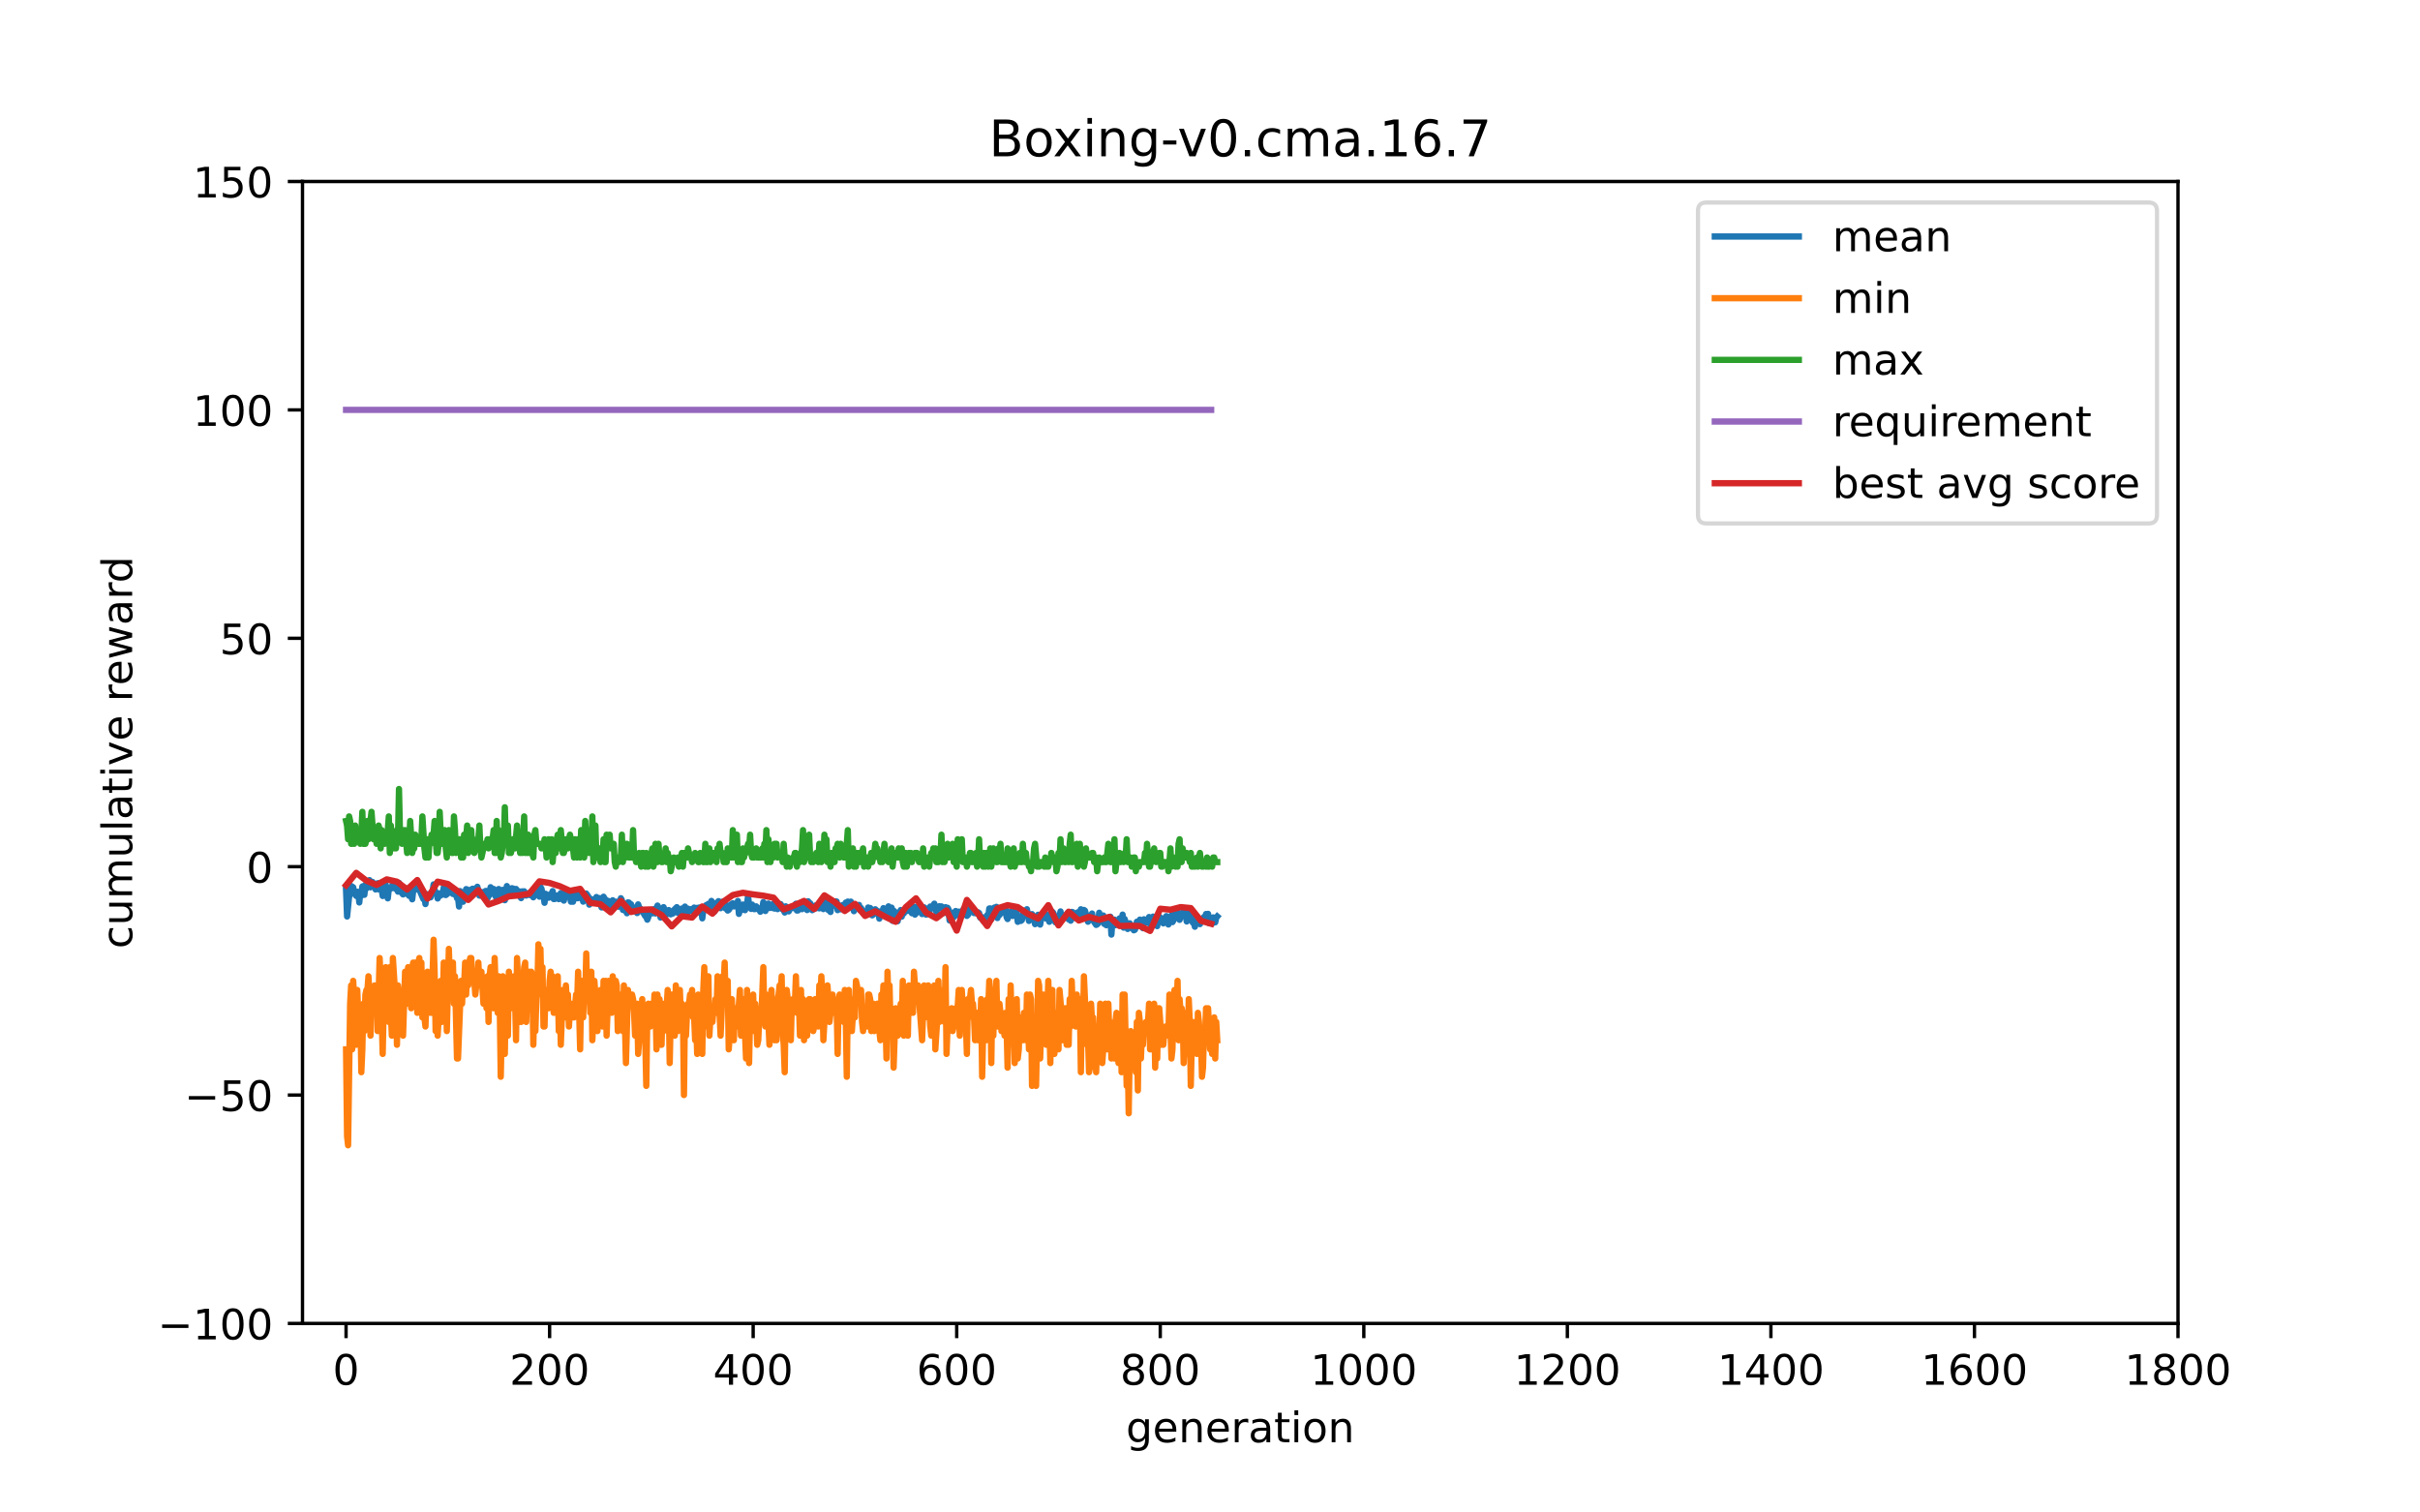 <?xml version="1.0" encoding="utf-8" standalone="no"?>
<!DOCTYPE svg PUBLIC "-//W3C//DTD SVG 1.1//EN"
  "http://www.w3.org/Graphics/SVG/1.1/DTD/svg11.dtd">
<!-- Created with matplotlib (https://matplotlib.org/) -->
<svg height="360pt" version="1.1" viewBox="0 0 576 360" width="576pt" xmlns="http://www.w3.org/2000/svg" xmlns:xlink="http://www.w3.org/1999/xlink">
 <defs>
  <style type="text/css">*{stroke-linecap:butt;stroke-linejoin:round;}</style>
 </defs>
 <g id="figure_1">
  <g id="patch_1">
   <path d="M 0 360 
L 576 360 
L 576 0 
L 0 0 
z
" style="fill:#ffffff;"/>
  </g>
  <g id="axes_1">
   <g id="patch_2">
    <path d="M 72 315 
L 518.4 315 
L 518.4 43.2 
L 72 43.2 
z
" style="fill:#ffffff;"/>
   </g>
   <g id="matplotlib.axis_1">
    <g id="xtick_1">
     <g id="line2d_1">
      <defs>
       <path d="M 0 0 
L 0 3.5 
" id="m14f371c9a8" style="stroke:#000000;stroke-width:0.8;"/>
      </defs>
      <g>
       <use style="stroke:#000000;stroke-width:0.8;" x="82.368" xlink:href="#m14f371c9a8" y="315"/>
      </g>
     </g>
     <g id="text_1">
      <!-- 0 -->
      <g transform="translate(79.187 329.598)scale(0.1 -0.1)">
       <defs>
        <path d="M 31.781 66.406 
Q 24.172 66.406 20.328 58.906 
Q 16.5 51.422 16.5 36.375 
Q 16.5 21.391 20.328 13.891 
Q 24.172 6.391 31.781 6.391 
Q 39.453 6.391 43.281 13.891 
Q 47.125 21.391 47.125 36.375 
Q 47.125 51.422 43.281 58.906 
Q 39.453 66.406 31.781 66.406 
z
M 31.781 74.219 
Q 44.047 74.219 50.516 64.516 
Q 56.984 54.828 56.984 36.375 
Q 56.984 17.969 50.516 8.266 
Q 44.047 -1.422 31.781 -1.422 
Q 19.531 -1.422 13.062 8.266 
Q 6.594 17.969 6.594 36.375 
Q 6.594 54.828 13.062 64.516 
Q 19.531 74.219 31.781 74.219 
z
" id="DejaVuSans-48"/>
       </defs>
       <use xlink:href="#DejaVuSans-48"/>
      </g>
     </g>
    </g>
    <g id="xtick_2">
     <g id="line2d_2">
      <g>
       <use style="stroke:#000000;stroke-width:0.8;" x="130.816" xlink:href="#m14f371c9a8" y="315"/>
      </g>
     </g>
     <g id="text_2">
      <!-- 200 -->
      <g transform="translate(121.272 329.598)scale(0.1 -0.1)">
       <defs>
        <path d="M 19.188 8.297 
L 53.609 8.297 
L 53.609 0 
L 7.328 0 
L 7.328 8.297 
Q 12.938 14.109 22.625 23.891 
Q 32.328 33.688 34.812 36.531 
Q 39.547 41.844 41.422 45.531 
Q 43.312 49.219 43.312 52.781 
Q 43.312 58.594 39.234 62.25 
Q 35.156 65.922 28.609 65.922 
Q 23.969 65.922 18.812 64.312 
Q 13.672 62.703 7.812 59.422 
L 7.812 69.391 
Q 13.766 71.781 18.938 73 
Q 24.125 74.219 28.422 74.219 
Q 39.75 74.219 46.484 68.547 
Q 53.219 62.891 53.219 53.422 
Q 53.219 48.922 51.531 44.891 
Q 49.859 40.875 45.406 35.406 
Q 44.188 33.984 37.641 27.219 
Q 31.109 20.453 19.188 8.297 
z
" id="DejaVuSans-50"/>
       </defs>
       <use xlink:href="#DejaVuSans-50"/>
       <use x="63.623" xlink:href="#DejaVuSans-48"/>
       <use x="127.246" xlink:href="#DejaVuSans-48"/>
      </g>
     </g>
    </g>
    <g id="xtick_3">
     <g id="line2d_3">
      <g>
       <use style="stroke:#000000;stroke-width:0.8;" x="179.264" xlink:href="#m14f371c9a8" y="315"/>
      </g>
     </g>
     <g id="text_3">
      <!-- 400 -->
      <g transform="translate(169.72 329.598)scale(0.1 -0.1)">
       <defs>
        <path d="M 37.797 64.312 
L 12.891 25.391 
L 37.797 25.391 
z
M 35.203 72.906 
L 47.609 72.906 
L 47.609 25.391 
L 58.016 25.391 
L 58.016 17.188 
L 47.609 17.188 
L 47.609 0 
L 37.797 0 
L 37.797 17.188 
L 4.891 17.188 
L 4.891 26.703 
z
" id="DejaVuSans-52"/>
       </defs>
       <use xlink:href="#DejaVuSans-52"/>
       <use x="63.623" xlink:href="#DejaVuSans-48"/>
       <use x="127.246" xlink:href="#DejaVuSans-48"/>
      </g>
     </g>
    </g>
    <g id="xtick_4">
     <g id="line2d_4">
      <g>
       <use style="stroke:#000000;stroke-width:0.8;" x="227.712" xlink:href="#m14f371c9a8" y="315"/>
      </g>
     </g>
     <g id="text_4">
      <!-- 600 -->
      <g transform="translate(218.168 329.598)scale(0.1 -0.1)">
       <defs>
        <path d="M 33.016 40.375 
Q 26.375 40.375 22.484 35.828 
Q 18.609 31.297 18.609 23.391 
Q 18.609 15.531 22.484 10.953 
Q 26.375 6.391 33.016 6.391 
Q 39.656 6.391 43.531 10.953 
Q 47.406 15.531 47.406 23.391 
Q 47.406 31.297 43.531 35.828 
Q 39.656 40.375 33.016 40.375 
z
M 52.594 71.297 
L 52.594 62.312 
Q 48.875 64.062 45.094 64.984 
Q 41.312 65.922 37.594 65.922 
Q 27.828 65.922 22.672 59.328 
Q 17.531 52.734 16.797 39.406 
Q 19.672 43.656 24.016 45.922 
Q 28.375 48.188 33.594 48.188 
Q 44.578 48.188 50.953 41.516 
Q 57.328 34.859 57.328 23.391 
Q 57.328 12.156 50.688 5.359 
Q 44.047 -1.422 33.016 -1.422 
Q 20.359 -1.422 13.672 8.266 
Q 6.984 17.969 6.984 36.375 
Q 6.984 53.656 15.188 63.938 
Q 23.391 74.219 37.203 74.219 
Q 40.922 74.219 44.703 73.484 
Q 48.484 72.75 52.594 71.297 
z
" id="DejaVuSans-54"/>
       </defs>
       <use xlink:href="#DejaVuSans-54"/>
       <use x="63.623" xlink:href="#DejaVuSans-48"/>
       <use x="127.246" xlink:href="#DejaVuSans-48"/>
      </g>
     </g>
    </g>
    <g id="xtick_5">
     <g id="line2d_5">
      <g>
       <use style="stroke:#000000;stroke-width:0.8;" x="276.16" xlink:href="#m14f371c9a8" y="315"/>
      </g>
     </g>
     <g id="text_5">
      <!-- 800 -->
      <g transform="translate(266.616 329.598)scale(0.1 -0.1)">
       <defs>
        <path d="M 31.781 34.625 
Q 24.75 34.625 20.719 30.859 
Q 16.703 27.094 16.703 20.516 
Q 16.703 13.922 20.719 10.156 
Q 24.75 6.391 31.781 6.391 
Q 38.812 6.391 42.859 10.172 
Q 46.922 13.969 46.922 20.516 
Q 46.922 27.094 42.891 30.859 
Q 38.875 34.625 31.781 34.625 
z
M 21.922 38.812 
Q 15.578 40.375 12.031 44.719 
Q 8.5 49.078 8.5 55.328 
Q 8.5 64.062 14.719 69.141 
Q 20.953 74.219 31.781 74.219 
Q 42.672 74.219 48.875 69.141 
Q 55.078 64.062 55.078 55.328 
Q 55.078 49.078 51.531 44.719 
Q 48 40.375 41.703 38.812 
Q 48.828 37.156 52.797 32.312 
Q 56.781 27.484 56.781 20.516 
Q 56.781 9.906 50.312 4.234 
Q 43.844 -1.422 31.781 -1.422 
Q 19.734 -1.422 13.25 4.234 
Q 6.781 9.906 6.781 20.516 
Q 6.781 27.484 10.781 32.312 
Q 14.797 37.156 21.922 38.812 
z
M 18.312 54.391 
Q 18.312 48.734 21.844 45.562 
Q 25.391 42.391 31.781 42.391 
Q 38.141 42.391 41.719 45.562 
Q 45.312 48.734 45.312 54.391 
Q 45.312 60.062 41.719 63.234 
Q 38.141 66.406 31.781 66.406 
Q 25.391 66.406 21.844 63.234 
Q 18.312 60.062 18.312 54.391 
z
" id="DejaVuSans-56"/>
       </defs>
       <use xlink:href="#DejaVuSans-56"/>
       <use x="63.623" xlink:href="#DejaVuSans-48"/>
       <use x="127.246" xlink:href="#DejaVuSans-48"/>
      </g>
     </g>
    </g>
    <g id="xtick_6">
     <g id="line2d_6">
      <g>
       <use style="stroke:#000000;stroke-width:0.8;" x="324.608" xlink:href="#m14f371c9a8" y="315"/>
      </g>
     </g>
     <g id="text_6">
      <!-- 1000 -->
      <g transform="translate(311.883 329.598)scale(0.1 -0.1)">
       <defs>
        <path d="M 12.406 8.297 
L 28.516 8.297 
L 28.516 63.922 
L 10.984 60.406 
L 10.984 69.391 
L 28.422 72.906 
L 38.281 72.906 
L 38.281 8.297 
L 54.391 8.297 
L 54.391 0 
L 12.406 0 
z
" id="DejaVuSans-49"/>
       </defs>
       <use xlink:href="#DejaVuSans-49"/>
       <use x="63.623" xlink:href="#DejaVuSans-48"/>
       <use x="127.246" xlink:href="#DejaVuSans-48"/>
       <use x="190.869" xlink:href="#DejaVuSans-48"/>
      </g>
     </g>
    </g>
    <g id="xtick_7">
     <g id="line2d_7">
      <g>
       <use style="stroke:#000000;stroke-width:0.8;" x="373.056" xlink:href="#m14f371c9a8" y="315"/>
      </g>
     </g>
     <g id="text_7">
      <!-- 1200 -->
      <g transform="translate(360.331 329.598)scale(0.1 -0.1)">
       <use xlink:href="#DejaVuSans-49"/>
       <use x="63.623" xlink:href="#DejaVuSans-50"/>
       <use x="127.246" xlink:href="#DejaVuSans-48"/>
       <use x="190.869" xlink:href="#DejaVuSans-48"/>
      </g>
     </g>
    </g>
    <g id="xtick_8">
     <g id="line2d_8">
      <g>
       <use style="stroke:#000000;stroke-width:0.8;" x="421.504" xlink:href="#m14f371c9a8" y="315"/>
      </g>
     </g>
     <g id="text_8">
      <!-- 1400 -->
      <g transform="translate(408.779 329.598)scale(0.1 -0.1)">
       <use xlink:href="#DejaVuSans-49"/>
       <use x="63.623" xlink:href="#DejaVuSans-52"/>
       <use x="127.246" xlink:href="#DejaVuSans-48"/>
       <use x="190.869" xlink:href="#DejaVuSans-48"/>
      </g>
     </g>
    </g>
    <g id="xtick_9">
     <g id="line2d_9">
      <g>
       <use style="stroke:#000000;stroke-width:0.8;" x="469.952" xlink:href="#m14f371c9a8" y="315"/>
      </g>
     </g>
     <g id="text_9">
      <!-- 1600 -->
      <g transform="translate(457.227 329.598)scale(0.1 -0.1)">
       <use xlink:href="#DejaVuSans-49"/>
       <use x="63.623" xlink:href="#DejaVuSans-54"/>
       <use x="127.246" xlink:href="#DejaVuSans-48"/>
       <use x="190.869" xlink:href="#DejaVuSans-48"/>
      </g>
     </g>
    </g>
    <g id="xtick_10">
     <g id="line2d_10">
      <g>
       <use style="stroke:#000000;stroke-width:0.8;" x="518.4" xlink:href="#m14f371c9a8" y="315"/>
      </g>
     </g>
     <g id="text_10">
      <!-- 1800 -->
      <g transform="translate(505.675 329.598)scale(0.1 -0.1)">
       <use xlink:href="#DejaVuSans-49"/>
       <use x="63.623" xlink:href="#DejaVuSans-56"/>
       <use x="127.246" xlink:href="#DejaVuSans-48"/>
       <use x="190.869" xlink:href="#DejaVuSans-48"/>
      </g>
     </g>
    </g>
    <g id="text_11">
     <!-- generation -->
     <g transform="translate(268.007 343.277)scale(0.1 -0.1)">
      <defs>
       <path d="M 45.406 27.984 
Q 45.406 37.75 41.375 43.109 
Q 37.359 48.484 30.078 48.484 
Q 22.859 48.484 18.828 43.109 
Q 14.797 37.75 14.797 27.984 
Q 14.797 18.266 18.828 12.891 
Q 22.859 7.516 30.078 7.516 
Q 37.359 7.516 41.375 12.891 
Q 45.406 18.266 45.406 27.984 
z
M 54.391 6.781 
Q 54.391 -7.172 48.188 -13.984 
Q 42 -20.797 29.203 -20.797 
Q 24.469 -20.797 20.266 -20.094 
Q 16.062 -19.391 12.109 -17.922 
L 12.109 -9.188 
Q 16.062 -11.328 19.922 -12.344 
Q 23.781 -13.375 27.781 -13.375 
Q 36.625 -13.375 41.016 -8.766 
Q 45.406 -4.156 45.406 5.172 
L 45.406 9.625 
Q 42.625 4.781 38.281 2.391 
Q 33.938 0 27.875 0 
Q 17.828 0 11.672 7.656 
Q 5.516 15.328 5.516 27.984 
Q 5.516 40.672 11.672 48.328 
Q 17.828 56 27.875 56 
Q 33.938 56 38.281 53.609 
Q 42.625 51.219 45.406 46.391 
L 45.406 54.688 
L 54.391 54.688 
z
" id="DejaVuSans-103"/>
       <path d="M 56.203 29.594 
L 56.203 25.203 
L 14.891 25.203 
Q 15.484 15.922 20.484 11.062 
Q 25.484 6.203 34.422 6.203 
Q 39.594 6.203 44.453 7.469 
Q 49.312 8.734 54.109 11.281 
L 54.109 2.781 
Q 49.266 0.734 44.188 -0.344 
Q 39.109 -1.422 33.891 -1.422 
Q 20.797 -1.422 13.156 6.188 
Q 5.516 13.812 5.516 26.812 
Q 5.516 40.234 12.766 48.109 
Q 20.016 56 32.328 56 
Q 43.359 56 49.781 48.891 
Q 56.203 41.797 56.203 29.594 
z
M 47.219 32.234 
Q 47.125 39.594 43.094 43.984 
Q 39.062 48.391 32.422 48.391 
Q 24.906 48.391 20.391 44.141 
Q 15.875 39.891 15.188 32.172 
z
" id="DejaVuSans-101"/>
       <path d="M 54.891 33.016 
L 54.891 0 
L 45.906 0 
L 45.906 32.719 
Q 45.906 40.484 42.875 44.328 
Q 39.844 48.188 33.797 48.188 
Q 26.516 48.188 22.312 43.547 
Q 18.109 38.922 18.109 30.906 
L 18.109 0 
L 9.078 0 
L 9.078 54.688 
L 18.109 54.688 
L 18.109 46.188 
Q 21.344 51.125 25.703 53.562 
Q 30.078 56 35.797 56 
Q 45.219 56 50.047 50.172 
Q 54.891 44.344 54.891 33.016 
z
" id="DejaVuSans-110"/>
       <path d="M 41.109 46.297 
Q 39.594 47.172 37.812 47.578 
Q 36.031 48 33.891 48 
Q 26.266 48 22.188 43.047 
Q 18.109 38.094 18.109 28.812 
L 18.109 0 
L 9.078 0 
L 9.078 54.688 
L 18.109 54.688 
L 18.109 46.188 
Q 20.953 51.172 25.484 53.578 
Q 30.031 56 36.531 56 
Q 37.453 56 38.578 55.875 
Q 39.703 55.766 41.062 55.516 
z
" id="DejaVuSans-114"/>
       <path d="M 34.281 27.484 
Q 23.391 27.484 19.188 25 
Q 14.984 22.516 14.984 16.5 
Q 14.984 11.719 18.141 8.906 
Q 21.297 6.109 26.703 6.109 
Q 34.188 6.109 38.703 11.406 
Q 43.219 16.703 43.219 25.484 
L 43.219 27.484 
z
M 52.203 31.203 
L 52.203 0 
L 43.219 0 
L 43.219 8.297 
Q 40.141 3.328 35.547 0.953 
Q 30.953 -1.422 24.312 -1.422 
Q 15.922 -1.422 10.953 3.297 
Q 6 8.016 6 15.922 
Q 6 25.141 12.172 29.828 
Q 18.359 34.516 30.609 34.516 
L 43.219 34.516 
L 43.219 35.406 
Q 43.219 41.609 39.141 45 
Q 35.062 48.391 27.688 48.391 
Q 23 48.391 18.547 47.266 
Q 14.109 46.141 10.016 43.891 
L 10.016 52.203 
Q 14.938 54.109 19.578 55.047 
Q 24.219 56 28.609 56 
Q 40.484 56 46.344 49.844 
Q 52.203 43.703 52.203 31.203 
z
" id="DejaVuSans-97"/>
       <path d="M 18.312 70.219 
L 18.312 54.688 
L 36.812 54.688 
L 36.812 47.703 
L 18.312 47.703 
L 18.312 18.016 
Q 18.312 11.328 20.141 9.422 
Q 21.969 7.516 27.594 7.516 
L 36.812 7.516 
L 36.812 0 
L 27.594 0 
Q 17.188 0 13.234 3.875 
Q 9.281 7.766 9.281 18.016 
L 9.281 47.703 
L 2.688 47.703 
L 2.688 54.688 
L 9.281 54.688 
L 9.281 70.219 
z
" id="DejaVuSans-116"/>
       <path d="M 9.422 54.688 
L 18.406 54.688 
L 18.406 0 
L 9.422 0 
z
M 9.422 75.984 
L 18.406 75.984 
L 18.406 64.594 
L 9.422 64.594 
z
" id="DejaVuSans-105"/>
       <path d="M 30.609 48.391 
Q 23.391 48.391 19.188 42.75 
Q 14.984 37.109 14.984 27.297 
Q 14.984 17.484 19.156 11.844 
Q 23.344 6.203 30.609 6.203 
Q 37.797 6.203 41.984 11.859 
Q 46.188 17.531 46.188 27.297 
Q 46.188 37.016 41.984 42.703 
Q 37.797 48.391 30.609 48.391 
z
M 30.609 56 
Q 42.328 56 49.016 48.375 
Q 55.719 40.766 55.719 27.297 
Q 55.719 13.875 49.016 6.219 
Q 42.328 -1.422 30.609 -1.422 
Q 18.844 -1.422 12.172 6.219 
Q 5.516 13.875 5.516 27.297 
Q 5.516 40.766 12.172 48.375 
Q 18.844 56 30.609 56 
z
" id="DejaVuSans-111"/>
      </defs>
      <use xlink:href="#DejaVuSans-103"/>
      <use x="63.477" xlink:href="#DejaVuSans-101"/>
      <use x="125" xlink:href="#DejaVuSans-110"/>
      <use x="188.379" xlink:href="#DejaVuSans-101"/>
      <use x="249.902" xlink:href="#DejaVuSans-114"/>
      <use x="291.016" xlink:href="#DejaVuSans-97"/>
      <use x="352.295" xlink:href="#DejaVuSans-116"/>
      <use x="391.504" xlink:href="#DejaVuSans-105"/>
      <use x="419.287" xlink:href="#DejaVuSans-111"/>
      <use x="480.469" xlink:href="#DejaVuSans-110"/>
     </g>
    </g>
   </g>
   <g id="matplotlib.axis_2">
    <g id="ytick_1">
     <g id="line2d_11">
      <defs>
       <path d="M 0 0 
L -3.5 0 
" id="m8ebb1be593" style="stroke:#000000;stroke-width:0.8;"/>
      </defs>
      <g>
       <use style="stroke:#000000;stroke-width:0.8;" x="72" xlink:href="#m8ebb1be593" y="315"/>
      </g>
     </g>
     <g id="text_12">
      <!-- −100 -->
      <g transform="translate(37.533 318.799)scale(0.1 -0.1)">
       <defs>
        <path d="M 10.594 35.5 
L 73.188 35.5 
L 73.188 27.203 
L 10.594 27.203 
z
" id="DejaVuSans-8722"/>
       </defs>
       <use xlink:href="#DejaVuSans-8722"/>
       <use x="83.789" xlink:href="#DejaVuSans-49"/>
       <use x="147.412" xlink:href="#DejaVuSans-48"/>
       <use x="211.035" xlink:href="#DejaVuSans-48"/>
      </g>
     </g>
    </g>
    <g id="ytick_2">
     <g id="line2d_12">
      <g>
       <use style="stroke:#000000;stroke-width:0.8;" x="72" xlink:href="#m8ebb1be593" y="260.64"/>
      </g>
     </g>
     <g id="text_13">
      <!-- −50 -->
      <g transform="translate(43.895 264.439)scale(0.1 -0.1)">
       <defs>
        <path d="M 10.797 72.906 
L 49.516 72.906 
L 49.516 64.594 
L 19.828 64.594 
L 19.828 46.734 
Q 21.969 47.469 24.109 47.828 
Q 26.266 48.188 28.422 48.188 
Q 40.625 48.188 47.75 41.5 
Q 54.891 34.812 54.891 23.391 
Q 54.891 11.625 47.562 5.094 
Q 40.234 -1.422 26.906 -1.422 
Q 22.312 -1.422 17.547 -0.641 
Q 12.797 0.141 7.719 1.703 
L 7.719 11.625 
Q 12.109 9.234 16.797 8.062 
Q 21.484 6.891 26.703 6.891 
Q 35.156 6.891 40.078 11.328 
Q 45.016 15.766 45.016 23.391 
Q 45.016 31 40.078 35.438 
Q 35.156 39.891 26.703 39.891 
Q 22.75 39.891 18.812 39.016 
Q 14.891 38.141 10.797 36.281 
z
" id="DejaVuSans-53"/>
       </defs>
       <use xlink:href="#DejaVuSans-8722"/>
       <use x="83.789" xlink:href="#DejaVuSans-53"/>
       <use x="147.412" xlink:href="#DejaVuSans-48"/>
      </g>
     </g>
    </g>
    <g id="ytick_3">
     <g id="line2d_13">
      <g>
       <use style="stroke:#000000;stroke-width:0.8;" x="72" xlink:href="#m8ebb1be593" y="206.28"/>
      </g>
     </g>
     <g id="text_14">
      <!-- 0 -->
      <g transform="translate(58.638 210.079)scale(0.1 -0.1)">
       <use xlink:href="#DejaVuSans-48"/>
      </g>
     </g>
    </g>
    <g id="ytick_4">
     <g id="line2d_14">
      <g>
       <use style="stroke:#000000;stroke-width:0.8;" x="72" xlink:href="#m8ebb1be593" y="151.92"/>
      </g>
     </g>
     <g id="text_15">
      <!-- 50 -->
      <g transform="translate(52.275 155.719)scale(0.1 -0.1)">
       <use xlink:href="#DejaVuSans-53"/>
       <use x="63.623" xlink:href="#DejaVuSans-48"/>
      </g>
     </g>
    </g>
    <g id="ytick_5">
     <g id="line2d_15">
      <g>
       <use style="stroke:#000000;stroke-width:0.8;" x="72" xlink:href="#m8ebb1be593" y="97.56"/>
      </g>
     </g>
     <g id="text_16">
      <!-- 100 -->
      <g transform="translate(45.913 101.359)scale(0.1 -0.1)">
       <use xlink:href="#DejaVuSans-49"/>
       <use x="63.623" xlink:href="#DejaVuSans-48"/>
       <use x="127.246" xlink:href="#DejaVuSans-48"/>
      </g>
     </g>
    </g>
    <g id="ytick_6">
     <g id="line2d_16">
      <g>
       <use style="stroke:#000000;stroke-width:0.8;" x="72" xlink:href="#m8ebb1be593" y="43.2"/>
      </g>
     </g>
     <g id="text_17">
      <!-- 150 -->
      <g transform="translate(45.913 46.999)scale(0.1 -0.1)">
       <use xlink:href="#DejaVuSans-49"/>
       <use x="63.623" xlink:href="#DejaVuSans-53"/>
       <use x="127.246" xlink:href="#DejaVuSans-48"/>
      </g>
     </g>
    </g>
    <g id="text_18">
     <!-- cumulative reward -->
     <g transform="translate(31.453 225.799)rotate(-90)scale(0.1 -0.1)">
      <defs>
       <path d="M 48.781 52.594 
L 48.781 44.188 
Q 44.969 46.297 41.141 47.344 
Q 37.312 48.391 33.406 48.391 
Q 24.656 48.391 19.812 42.844 
Q 14.984 37.312 14.984 27.297 
Q 14.984 17.281 19.812 11.734 
Q 24.656 6.203 33.406 6.203 
Q 37.312 6.203 41.141 7.25 
Q 44.969 8.297 48.781 10.406 
L 48.781 2.094 
Q 45.016 0.344 40.984 -0.531 
Q 36.969 -1.422 32.422 -1.422 
Q 20.062 -1.422 12.781 6.344 
Q 5.516 14.109 5.516 27.297 
Q 5.516 40.672 12.859 48.328 
Q 20.219 56 33.016 56 
Q 37.156 56 41.109 55.141 
Q 45.062 54.297 48.781 52.594 
z
" id="DejaVuSans-99"/>
       <path d="M 8.5 21.578 
L 8.5 54.688 
L 17.484 54.688 
L 17.484 21.922 
Q 17.484 14.156 20.5 10.266 
Q 23.531 6.391 29.594 6.391 
Q 36.859 6.391 41.078 11.031 
Q 45.312 15.672 45.312 23.688 
L 45.312 54.688 
L 54.297 54.688 
L 54.297 0 
L 45.312 0 
L 45.312 8.406 
Q 42.047 3.422 37.719 1 
Q 33.406 -1.422 27.688 -1.422 
Q 18.266 -1.422 13.375 4.438 
Q 8.5 10.297 8.5 21.578 
z
M 31.109 56 
z
" id="DejaVuSans-117"/>
       <path d="M 52 44.188 
Q 55.375 50.25 60.062 53.125 
Q 64.75 56 71.094 56 
Q 79.641 56 84.281 50.016 
Q 88.922 44.047 88.922 33.016 
L 88.922 0 
L 79.891 0 
L 79.891 32.719 
Q 79.891 40.578 77.094 44.375 
Q 74.312 48.188 68.609 48.188 
Q 61.625 48.188 57.562 43.547 
Q 53.516 38.922 53.516 30.906 
L 53.516 0 
L 44.484 0 
L 44.484 32.719 
Q 44.484 40.625 41.703 44.406 
Q 38.922 48.188 33.109 48.188 
Q 26.219 48.188 22.156 43.531 
Q 18.109 38.875 18.109 30.906 
L 18.109 0 
L 9.078 0 
L 9.078 54.688 
L 18.109 54.688 
L 18.109 46.188 
Q 21.188 51.219 25.484 53.609 
Q 29.781 56 35.688 56 
Q 41.656 56 45.828 52.969 
Q 50 49.953 52 44.188 
z
" id="DejaVuSans-109"/>
       <path d="M 9.422 75.984 
L 18.406 75.984 
L 18.406 0 
L 9.422 0 
z
" id="DejaVuSans-108"/>
       <path d="M 2.984 54.688 
L 12.5 54.688 
L 29.594 8.797 
L 46.688 54.688 
L 56.203 54.688 
L 35.688 0 
L 23.484 0 
z
" id="DejaVuSans-118"/>
       <path id="DejaVuSans-32"/>
       <path d="M 4.203 54.688 
L 13.188 54.688 
L 24.422 12.016 
L 35.594 54.688 
L 46.188 54.688 
L 57.422 12.016 
L 68.609 54.688 
L 77.594 54.688 
L 63.281 0 
L 52.688 0 
L 40.922 44.828 
L 29.109 0 
L 18.5 0 
z
" id="DejaVuSans-119"/>
       <path d="M 45.406 46.391 
L 45.406 75.984 
L 54.391 75.984 
L 54.391 0 
L 45.406 0 
L 45.406 8.203 
Q 42.578 3.328 38.25 0.953 
Q 33.938 -1.422 27.875 -1.422 
Q 17.969 -1.422 11.734 6.484 
Q 5.516 14.406 5.516 27.297 
Q 5.516 40.188 11.734 48.094 
Q 17.969 56 27.875 56 
Q 33.938 56 38.25 53.625 
Q 42.578 51.266 45.406 46.391 
z
M 14.797 27.297 
Q 14.797 17.391 18.875 11.75 
Q 22.953 6.109 30.078 6.109 
Q 37.203 6.109 41.297 11.75 
Q 45.406 17.391 45.406 27.297 
Q 45.406 37.203 41.297 42.844 
Q 37.203 48.484 30.078 48.484 
Q 22.953 48.484 18.875 42.844 
Q 14.797 37.203 14.797 27.297 
z
" id="DejaVuSans-100"/>
      </defs>
      <use xlink:href="#DejaVuSans-99"/>
      <use x="54.98" xlink:href="#DejaVuSans-117"/>
      <use x="118.359" xlink:href="#DejaVuSans-109"/>
      <use x="215.771" xlink:href="#DejaVuSans-117"/>
      <use x="279.15" xlink:href="#DejaVuSans-108"/>
      <use x="306.934" xlink:href="#DejaVuSans-97"/>
      <use x="368.213" xlink:href="#DejaVuSans-116"/>
      <use x="407.422" xlink:href="#DejaVuSans-105"/>
      <use x="435.205" xlink:href="#DejaVuSans-118"/>
      <use x="494.385" xlink:href="#DejaVuSans-101"/>
      <use x="555.908" xlink:href="#DejaVuSans-32"/>
      <use x="587.695" xlink:href="#DejaVuSans-114"/>
      <use x="626.559" xlink:href="#DejaVuSans-101"/>
      <use x="688.082" xlink:href="#DejaVuSans-119"/>
      <use x="769.869" xlink:href="#DejaVuSans-97"/>
      <use x="831.148" xlink:href="#DejaVuSans-114"/>
      <use x="870.512" xlink:href="#DejaVuSans-100"/>
     </g>
    </g>
   </g>
   <g id="line2d_17">
    <path clip-path="url(#p8c62b7d9da)" d="M 82.368 211.803 
L 82.61 218.141 
L 83.095 213.379 
L 83.337 213.021 
L 83.579 210.89 
L 84.064 211.194 
L 84.306 212.216 
L 84.548 212.488 
L 84.79 213.249 
L 85.033 212.26 
L 85.275 212.292 
L 85.517 214.804 
L 85.759 212.347 
L 86.001 213.184 
L 86.244 211.009 
L 86.486 210.901 
L 86.728 212.977 
L 86.97 210.629 
L 87.213 211.466 
L 87.697 209.857 
L 87.939 209.487 
L 88.182 211.194 
L 88.424 210.237 
L 88.666 209.922 
L 88.908 210.444 
L 89.151 210.618 
L 89.393 211.705 
L 89.635 211.205 
L 89.877 210.227 
L 90.12 211.683 
L 90.362 211.02 
L 90.846 211.651 
L 91.089 213.26 
L 91.331 212.27 
L 91.573 210.618 
L 91.815 210.607 
L 92.057 211.564 
L 92.3 213.825 
L 92.542 211.531 
L 92.784 211.651 
L 93.026 211.499 
L 93.269 211.107 
L 93.511 210.314 
L 93.753 211.379 
L 93.995 211.042 
L 94.238 211.618 
L 94.48 210.824 
L 94.722 212.227 
L 94.964 210.14 
L 95.207 211.955 
L 95.449 211.575 
L 95.691 212.618 
L 95.933 212.89 
L 96.176 211.64 
L 96.418 212.347 
L 96.66 212.238 
L 96.902 212.803 
L 97.145 211.412 
L 97.387 213.227 
L 97.629 212.173 
L 98.113 214.053 
L 98.356 211.923 
L 99.082 211.673 
L 99.325 211.009 
L 99.567 211.172 
L 100.778 213.999 
L 101.02 213.184 
L 101.263 215.184 
L 101.505 212.988 
L 101.747 212.836 
L 101.989 213.521 
L 102.232 213.379 
L 102.474 213.586 
L 102.716 212.618 
L 102.958 212.357 
L 103.201 210.498 
L 103.443 211.77 
L 103.685 212.434 
L 103.927 212.477 
L 104.169 213.858 
L 104.412 212.727 
L 104.654 213.282 
L 104.896 212.575 
L 105.138 212.977 
L 105.381 212.945 
L 105.623 211.216 
L 106.107 213.042 
L 106.592 212.651 
L 106.834 211.172 
L 107.076 212.162 
L 107.319 211.488 
L 107.561 212.347 
L 107.803 212.781 
L 108.045 212.075 
L 108.288 212.955 
L 108.53 212.597 
L 108.772 213.782 
L 109.014 213.51 
L 109.257 215.771 
L 109.499 212.097 
L 109.741 212.608 
L 110.225 214.63 
L 110.468 212.336 
L 110.71 212.531 
L 110.952 211.629 
L 111.194 211.705 
L 111.437 213.26 
L 111.679 212.107 
L 112.406 211.564 
L 112.648 211.531 
L 112.89 211.759 
L 113.132 212.488 
L 113.375 212.227 
L 113.617 211.064 
L 114.101 213.162 
L 114.344 213.162 
L 114.586 212.314 
L 114.828 212.434 
L 115.07 213.445 
L 115.313 212.434 
L 115.555 212.075 
L 115.797 212.064 
L 116.039 213.814 
L 116.281 213.151 
L 116.524 213.042 
L 116.766 211.172 
L 117.008 212.216 
L 117.25 211.727 
L 117.493 211.586 
L 117.735 212.162 
L 117.977 213.412 
L 118.219 213.108 
L 118.462 213.803 
L 118.704 211.607 
L 118.946 212.521 
L 119.188 214.13 
L 119.431 212.183 
L 119.673 211.803 
L 119.915 212.097 
L 120.157 214.271 
L 120.642 210.901 
L 120.884 212.129 
L 121.126 212.27 
L 121.369 211.999 
L 121.611 212.26 
L 121.853 211.412 
L 122.337 211.575 
L 122.58 212.945 
L 122.822 211.586 
L 123.064 212.336 
L 123.306 212.064 
L 123.549 212.151 
L 123.791 213.39 
L 124.033 213.771 
L 124.275 212.162 
L 124.518 212.27 
L 124.76 212.14 
L 125.002 212.955 
L 125.244 213.162 
L 125.729 212.792 
L 125.971 212.521 
L 126.213 213.075 
L 126.456 212.488 
L 126.94 213.575 
L 127.182 212.934 
L 127.425 212.836 
L 127.667 212.966 
L 127.909 212.075 
L 128.151 211.629 
L 128.393 213.423 
L 128.636 211.118 
L 128.878 211.509 
L 129.12 212.684 
L 129.362 213.097 
L 129.605 214.88 
L 129.847 212.738 
L 130.089 213.564 
L 130.574 213.684 
L 130.816 213.347 
L 131.058 212.781 
L 131.3 213.173 
L 131.543 212.097 
L 131.785 213.988 
L 132.027 213.977 
L 132.269 213.793 
L 132.512 213.151 
L 132.754 213.151 
L 132.996 214.01 
L 133.481 212.564 
L 133.723 213.977 
L 133.965 212.716 
L 134.207 214.358 
L 134.449 213.118 
L 134.692 213.445 
L 134.934 213.271 
L 135.176 212.455 
L 135.418 212.814 
L 135.661 213.499 
L 135.903 214.63 
L 136.145 214.108 
L 136.387 214.63 
L 136.872 212.825 
L 137.114 212.814 
L 137.356 213.793 
L 137.599 213.782 
L 137.841 212.694 
L 138.083 212.314 
L 138.325 212.651 
L 138.81 214.608 
L 139.052 213.379 
L 139.294 213.923 
L 139.537 212.684 
L 140.021 213.379 
L 140.263 215.326 
L 140.505 214.14 
L 140.748 213.988 
L 140.99 214.706 
L 141.232 214.227 
L 141.474 214.738 
L 141.717 214.38 
L 141.959 213.51 
L 142.201 214.597 
L 142.443 214.999 
L 142.686 213.771 
L 143.17 215.978 
L 143.412 215.967 
L 143.655 213.434 
L 143.897 213.89 
L 144.139 214.108 
L 144.381 215.26 
L 144.624 214.391 
L 144.866 214.488 
L 145.35 215.869 
L 145.593 215.467 
L 145.835 214.282 
L 146.077 214.978 
L 146.319 215.195 
L 146.561 214.619 
L 146.804 214.673 
L 147.046 214.597 
L 147.288 215.815 
L 147.53 215.391 
L 147.773 213.793 
L 148.015 214.227 
L 148.257 216.576 
L 148.499 215.13 
L 148.742 216.771 
L 148.984 215.836 
L 149.226 217.369 
L 149.468 214.782 
L 149.711 214.836 
L 149.953 215.521 
L 150.195 215.228 
L 150.437 216.076 
L 150.68 215.913 
L 150.922 216.26 
L 151.406 216.271 
L 151.649 217.326 
L 151.891 215.26 
L 152.133 215.967 
L 152.375 216.228 
L 152.617 216.913 
L 152.86 216.793 
L 153.586 218.054 
L 153.829 218.228 
L 154.071 218.902 
L 154.313 218.283 
L 154.555 217.119 
L 154.798 216.858 
L 155.04 216.793 
L 155.282 217.391 
L 155.524 216.543 
L 155.767 216.337 
L 156.009 217.424 
L 156.251 216.924 
L 156.493 215.543 
L 156.978 216.532 
L 157.22 218.391 
L 157.462 216.347 
L 157.705 216.608 
L 157.947 215.923 
L 158.189 216.674 
L 158.431 216.869 
L 158.673 217.641 
L 158.916 217.5 
L 159.158 216.608 
L 159.4 217.5 
L 159.642 217.63 
L 159.885 217.272 
L 160.127 217.446 
L 160.369 216.652 
L 161.096 215.923 
L 161.338 217.282 
L 161.58 217.239 
L 161.823 216.804 
L 162.065 217.652 
L 162.307 216.239 
L 162.549 217 
L 162.792 217.217 
L 163.034 215.782 
L 163.518 217.87 
L 163.761 216.282 
L 164.003 216.837 
L 164.245 216.521 
L 164.487 216.402 
L 164.729 216.858 
L 165.214 216.021 
L 165.456 217.163 
L 165.698 216.815 
L 165.941 216.087 
L 166.183 217.141 
L 166.425 216.01 
L 166.667 216.728 
L 166.91 215.967 
L 167.152 218.587 
L 167.394 216.706 
L 167.636 216.728 
L 167.879 216.358 
L 168.121 215.412 
L 168.363 216.065 
L 168.605 215.13 
L 168.848 215.293 
L 169.09 215.597 
L 169.332 214.434 
L 169.574 214.782 
L 169.817 216.695 
L 170.059 216.978 
L 170.543 215.032 
L 171.028 214.488 
L 171.27 214.728 
L 171.512 216.163 
L 171.754 215.597 
L 171.997 214.608 
L 172.239 215.521 
L 172.481 214.978 
L 172.723 216.26 
L 172.966 215.521 
L 173.208 216.728 
L 173.45 216.576 
L 173.692 216.206 
L 173.935 215.282 
L 174.419 214.999 
L 174.661 215.739 
L 174.904 215.706 
L 175.146 215.304 
L 175.388 215.521 
L 175.63 214.456 
L 175.873 217.522 
L 176.115 215.956 
L 176.357 216.695 
L 176.599 216.532 
L 176.842 215.293 
L 177.084 215.532 
L 177.326 216.641 
L 177.568 215.304 
L 177.81 215.217 
L 178.053 213.249 
L 178.295 215.543 
L 178.779 216.337 
L 179.022 215.304 
L 179.506 216.402 
L 179.748 216.369 
L 179.991 215.728 
L 180.233 216.271 
L 180.475 216.445 
L 180.717 216.478 
L 180.96 217.011 
L 181.202 216.054 
L 181.444 216.13 
L 181.686 214.717 
L 182.171 216.837 
L 182.413 215.847 
L 182.655 215.782 
L 182.898 215.065 
L 183.14 216.13 
L 183.382 215.608 
L 183.624 215.663 
L 183.866 216.13 
L 184.109 215.065 
L 184.351 216.26 
L 184.593 215.521 
L 184.835 215.499 
L 185.078 216.391 
L 185.32 216.065 
L 185.562 215.336 
L 185.804 215.195 
L 186.047 215.619 
L 186.289 216.467 
L 186.531 216.576 
L 186.773 217.195 
L 187.016 215.728 
L 187.5 216.5 
L 187.742 216.924 
L 187.985 216.206 
L 188.227 216.239 
L 188.469 215.989 
L 188.711 216.152 
L 188.954 215.989 
L 189.196 216.043 
L 189.438 215.108 
L 189.68 216.728 
L 189.922 216.706 
L 190.407 215.38 
L 190.649 215.467 
L 190.891 216.402 
L 191.376 215.108 
L 191.618 215.478 
L 191.86 215.195 
L 192.103 216.608 
L 192.345 214.521 
L 192.587 214.88 
L 192.829 214.988 
L 193.072 216.239 
L 193.314 216.641 
L 193.556 215.989 
L 194.041 215.532 
L 194.283 216.174 
L 194.525 215.608 
L 195.01 216.206 
L 195.252 215.239 
L 195.494 215.108 
L 195.736 215.597 
L 195.978 216.38 
L 196.221 216.152 
L 196.463 214.901 
L 196.705 214.695 
L 196.947 215.467 
L 197.19 216.641 
L 197.432 215.804 
L 197.674 217.065 
L 197.916 214.619 
L 198.159 215.673 
L 198.643 215.184 
L 198.885 214.543 
L 199.128 214.575 
L 199.37 216.63 
L 199.612 215.423 
L 199.854 216.38 
L 200.097 216.434 
L 200.581 215.412 
L 200.823 216 
L 201.066 215.978 
L 201.308 214.825 
L 201.55 216.152 
L 201.792 214.597 
L 202.034 215.576 
L 202.277 215.26 
L 202.519 214.608 
L 202.761 215.608 
L 203.003 215.88 
L 203.246 216.88 
L 203.488 216.228 
L 203.73 216.108 
L 203.972 215.434 
L 204.215 216.239 
L 204.457 215.391 
L 204.699 216.641 
L 204.941 216.119 
L 205.426 217.163 
L 205.668 217.163 
L 205.91 217.652 
L 206.395 217.174 
L 206.637 216 
L 206.879 217.5 
L 207.122 216.13 
L 207.364 216.489 
L 207.606 217.87 
L 207.848 217.685 
L 208.09 217.282 
L 208.333 216.424 
L 208.575 216.652 
L 208.817 217.163 
L 209.059 216.913 
L 209.302 218.652 
L 209.544 217.152 
L 209.786 216.88 
L 210.028 217.5 
L 210.271 216.152 
L 210.755 216.869 
L 210.997 218.044 
L 211.482 215.728 
L 211.724 216.413 
L 211.966 217.511 
L 212.209 216.032 
L 212.451 219.174 
L 212.693 216.739 
L 212.935 217.804 
L 213.178 217.13 
L 213.42 217.456 
L 213.662 219.261 
L 213.904 217.543 
L 214.146 217.25 
L 214.389 216.608 
L 214.631 218.174 
L 214.873 216.739 
L 215.115 217.424 
L 215.6 216.489 
L 215.842 216.424 
L 216.084 216.815 
L 216.569 216.293 
L 216.811 216.065 
L 217.053 217.369 
L 217.296 217.282 
L 217.538 215.902 
L 217.78 217.696 
L 218.022 215.815 
L 218.265 217.228 
L 218.507 216.826 
L 218.749 215.826 
L 218.991 216.891 
L 219.234 216.315 
L 219.476 217.565 
L 219.718 217.282 
L 219.96 215.967 
L 220.202 217.576 
L 220.445 217.696 
L 220.687 216.282 
L 220.929 216.521 
L 221.171 217.304 
L 221.414 215.771 
L 221.656 216.217 
L 221.898 215.956 
L 222.383 215.086 
L 222.867 217.054 
L 223.109 216.337 
L 223.594 215.695 
L 223.836 216.108 
L 224.078 215.739 
L 224.563 216.761 
L 224.805 217.293 
L 225.047 215.923 
L 225.29 216.413 
L 225.532 216.065 
L 225.774 216.467 
L 226.016 219.087 
L 226.258 217.761 
L 226.743 217.228 
L 226.985 218.326 
L 227.227 217.783 
L 227.47 216.837 
L 227.712 217.848 
L 228.196 216.989 
L 228.439 217.88 
L 228.681 217.696 
L 228.923 216.858 
L 229.165 217.619 
L 229.408 216.26 
L 229.65 217.717 
L 229.892 217.348 
L 230.134 218 
L 230.377 217.783 
L 230.619 217.272 
L 230.861 216.217 
L 231.103 215.967 
L 231.346 217.065 
L 231.588 216.271 
L 231.83 217.326 
L 232.072 217.098 
L 232.314 217.369 
L 232.557 217.446 
L 232.799 217.152 
L 233.041 217.326 
L 233.283 218.413 
L 233.526 218.544 
L 233.768 218.283 
L 234.01 219.142 
L 234.252 218.489 
L 234.495 218.381 
L 234.737 218.413 
L 234.979 217.804 
L 235.221 218.207 
L 235.464 216.239 
L 235.706 216.217 
L 235.948 218.794 
L 236.19 216.554 
L 236.433 218.185 
L 236.675 216.021 
L 236.917 216.891 
L 237.159 215.847 
L 237.402 218.511 
L 237.644 216.239 
L 237.886 217.804 
L 238.128 217.348 
L 238.37 217.293 
L 238.613 216.01 
L 238.855 216.989 
L 239.097 217.152 
L 239.339 215.956 
L 239.582 218.304 
L 239.824 218.75 
L 240.066 217.696 
L 240.551 217.032 
L 240.793 217.957 
L 241.035 218.011 
L 241.277 217.054 
L 241.52 217.75 
L 241.762 217.598 
L 242.004 217.261 
L 242.246 219.413 
L 242.731 218.413 
L 242.973 219.196 
L 243.215 219.011 
L 243.7 216.761 
L 243.942 217.543 
L 244.184 217.511 
L 244.426 216.413 
L 244.911 219.196 
L 245.395 218.631 
L 245.638 217.576 
L 246.122 218.544 
L 246.364 219.968 
L 246.607 219.533 
L 246.849 218.239 
L 247.091 217.728 
L 247.333 218.598 
L 247.576 220.066 
L 247.818 218.641 
L 248.06 218.011 
L 248.302 218.283 
L 248.545 217.63 
L 248.787 218.402 
L 249.029 218.652 
L 249.271 217.685 
L 249.756 219.403 
L 249.998 218.641 
L 250.24 217.326 
L 250.482 217.032 
L 250.725 217.326 
L 250.967 218.098 
L 251.209 219.522 
L 251.451 219.446 
L 251.694 219.783 
L 251.936 218.076 
L 252.178 218.141 
L 252.42 216.935 
L 252.663 218.783 
L 252.905 218.522 
L 253.147 217.967 
L 253.389 218.424 
L 253.632 218.315 
L 253.874 217.619 
L 254.116 217.293 
L 254.358 218.826 
L 254.601 217.696 
L 254.843 219.142 
L 255.085 217.054 
L 255.327 217.109 
L 255.812 218.522 
L 256.054 217.511 
L 256.296 217.402 
L 256.538 217.141 
L 256.781 217.337 
L 257.023 218.565 
L 257.265 216.424 
L 257.507 218.174 
L 257.75 216.88 
L 257.992 216.587 
L 258.234 216.75 
L 258.961 219.392 
L 259.203 218.957 
L 259.688 217.826 
L 259.93 217.435 
L 260.172 219.055 
L 260.899 220.142 
L 261.141 220.033 
L 261.383 219.783 
L 261.626 217.25 
L 261.868 218.837 
L 262.11 218.815 
L 262.352 218.968 
L 262.594 217.902 
L 262.837 219.913 
L 263.079 218.424 
L 263.321 220.218 
L 263.806 218.402 
L 264.048 218.446 
L 264.29 218.196 
L 264.532 222.447 
L 264.775 219.163 
L 265.017 219.283 
L 265.259 218.892 
L 265.501 220.207 
L 265.744 219.229 
L 265.986 219.033 
L 266.228 219.37 
L 266.47 218.598 
L 266.713 219.696 
L 266.955 220.142 
L 267.197 217.696 
L 267.439 220.794 
L 267.682 218.739 
L 268.166 220.305 
L 268.408 221.109 
L 268.65 220.772 
L 268.893 219.761 
L 269.135 220.859 
L 269.377 220.316 
L 269.619 220.653 
L 269.862 221.425 
L 270.104 221.316 
L 270.346 220.762 
L 270.588 219.392 
L 270.831 219.903 
L 271.073 219.957 
L 271.315 218.881 
L 271.557 220.142 
L 271.8 220.011 
L 272.042 220.925 
L 272.284 218.805 
L 272.526 219.587 
L 272.769 219.5 
L 273.011 219.533 
L 273.253 219.348 
L 273.495 218.272 
L 273.738 220 
L 273.98 218.413 
L 274.222 218.87 
L 274.464 218.163 
L 274.706 218.37 
L 274.949 219.12 
L 275.191 218.815 
L 275.433 220.435 
L 275.675 218.598 
L 275.918 218.163 
L 276.16 218.413 
L 276.402 219.413 
L 276.644 218.935 
L 276.887 219.772 
L 277.129 219.283 
L 277.371 218.37 
L 277.613 218.054 
L 277.856 218.826 
L 278.098 220.044 
L 278.34 218.381 
L 278.582 219.479 
L 278.825 217.88 
L 279.067 219.479 
L 279.309 219.076 
L 279.551 217.489 
L 279.794 218.011 
L 280.036 218.228 
L 280.278 216.989 
L 280.762 218.935 
L 281.247 217.467 
L 281.489 218 
L 281.731 216.88 
L 281.974 217.935 
L 282.216 217.706 
L 282.458 219.326 
L 282.7 219.087 
L 282.943 216.88 
L 283.185 217.119 
L 283.427 218.87 
L 283.669 218.141 
L 283.912 219.609 
L 284.154 219.479 
L 284.396 220.577 
L 284.638 218.478 
L 284.881 218.13 
L 285.123 218.468 
L 285.607 219.957 
L 285.85 219.283 
L 286.576 218.25 
L 286.818 218.435 
L 287.061 217.554 
L 287.303 218.522 
L 287.545 217.522 
L 287.787 219.74 
L 288.03 219.479 
L 288.272 218.457 
L 288.514 219.837 
L 288.756 218.359 
L 288.999 218.739 
L 289.241 219.533 
L 289.483 218.424 
L 289.725 218.141 
L 289.725 218.141 
" style="fill:none;stroke:#1f77b4;stroke-linecap:square;stroke-width:1.5;"/>
   </g>
   <g id="line2d_18">
    <path clip-path="url(#p8c62b7d9da)" d="M 82.368 249.768 
L 82.61 270.425 
L 82.852 272.599 
L 83.337 238.896 
L 83.579 234.547 
L 83.821 249.768 
L 84.064 233.46 
L 84.548 242.158 
L 84.79 248.681 
L 85.033 235.634 
L 85.517 247.594 
L 85.759 239.983 
L 86.001 255.204 
L 86.244 249.768 
L 86.486 238.896 
L 86.728 245.419 
L 86.97 236.722 
L 87.213 235.634 
L 87.455 235.634 
L 87.697 232.373 
L 87.939 236.722 
L 88.182 246.506 
L 88.424 236.722 
L 88.666 235.634 
L 88.908 235.634 
L 89.151 234.547 
L 89.393 235.634 
L 89.635 234.547 
L 89.877 245.419 
L 90.362 228.024 
L 90.604 233.46 
L 91.089 250.855 
L 91.331 238.896 
L 91.573 235.634 
L 91.815 230.198 
L 92.057 241.07 
L 92.3 239.983 
L 92.542 243.245 
L 92.784 230.198 
L 93.026 241.07 
L 93.269 246.506 
L 93.511 228.024 
L 93.995 235.634 
L 94.238 235.634 
L 94.48 248.681 
L 94.722 234.547 
L 94.964 236.722 
L 95.207 236.722 
L 95.449 243.245 
L 95.691 239.983 
L 95.933 246.506 
L 96.418 231.286 
L 96.66 236.722 
L 96.902 238.896 
L 97.145 230.198 
L 97.387 237.809 
L 97.629 234.547 
L 97.871 239.983 
L 98.113 230.198 
L 98.356 229.111 
L 98.598 231.286 
L 98.84 229.111 
L 99.082 231.286 
L 99.325 241.07 
L 99.567 229.111 
L 99.809 228.024 
L 100.051 236.722 
L 100.294 229.111 
L 100.536 242.158 
L 100.778 239.983 
L 101.263 244.332 
L 101.747 231.286 
L 101.989 232.373 
L 102.232 235.634 
L 102.474 241.07 
L 102.716 241.07 
L 103.201 223.675 
L 103.443 231.286 
L 103.685 245.419 
L 103.927 238.896 
L 104.169 246.506 
L 104.412 242.158 
L 104.654 241.07 
L 104.896 233.46 
L 105.138 243.245 
L 105.381 239.983 
L 105.623 229.111 
L 105.865 237.809 
L 106.107 233.46 
L 106.35 245.419 
L 106.834 225.85 
L 107.076 233.46 
L 107.319 233.46 
L 107.561 234.547 
L 107.803 229.111 
L 108.045 238.896 
L 108.288 232.373 
L 108.772 251.942 
L 109.014 251.942 
L 109.741 233.46 
L 109.983 238.896 
L 110.225 233.46 
L 110.468 234.547 
L 110.71 229.111 
L 110.952 236.722 
L 111.194 230.198 
L 111.437 234.547 
L 111.679 229.111 
L 111.921 228.024 
L 112.163 228.024 
L 112.406 233.46 
L 112.89 233.46 
L 113.132 236.722 
L 113.375 234.547 
L 113.617 233.46 
L 113.859 229.111 
L 114.101 234.547 
L 114.344 234.547 
L 114.586 231.286 
L 115.07 238.896 
L 115.313 233.46 
L 115.555 235.634 
L 115.797 239.983 
L 116.039 232.373 
L 116.281 243.245 
L 116.524 232.373 
L 116.766 230.198 
L 117.008 233.46 
L 117.25 230.198 
L 117.493 239.983 
L 117.735 228.024 
L 117.977 235.634 
L 118.219 235.634 
L 118.462 241.07 
L 118.704 232.373 
L 118.946 238.896 
L 119.188 256.291 
L 119.673 232.373 
L 119.915 236.722 
L 120.157 250.855 
L 120.4 234.547 
L 120.642 235.634 
L 120.884 246.506 
L 121.126 231.286 
L 121.369 238.896 
L 121.611 239.983 
L 121.853 233.46 
L 122.095 233.46 
L 122.337 232.373 
L 122.58 236.722 
L 122.822 247.594 
L 123.064 228.024 
L 123.306 233.46 
L 123.549 243.245 
L 123.791 234.547 
L 124.033 243.245 
L 124.275 242.158 
L 124.518 233.46 
L 124.76 230.198 
L 125.002 229.111 
L 125.244 243.245 
L 125.487 235.634 
L 125.729 237.809 
L 125.971 231.286 
L 126.213 236.722 
L 126.456 231.286 
L 126.698 232.373 
L 126.94 248.681 
L 127.182 237.809 
L 127.425 245.419 
L 127.667 237.809 
L 127.909 234.547 
L 128.151 224.762 
L 128.393 234.547 
L 128.636 225.85 
L 128.878 236.722 
L 129.12 230.198 
L 129.362 244.332 
L 129.605 244.332 
L 129.847 235.634 
L 130.089 239.983 
L 130.331 238.896 
L 130.574 239.983 
L 130.816 233.46 
L 131.058 231.286 
L 131.3 234.547 
L 131.543 232.373 
L 131.785 241.07 
L 132.027 233.46 
L 132.269 241.07 
L 132.512 241.07 
L 132.754 232.373 
L 132.996 245.419 
L 133.238 235.634 
L 133.481 248.681 
L 133.965 235.634 
L 134.449 242.158 
L 134.692 234.547 
L 134.934 238.896 
L 135.176 236.722 
L 135.418 244.332 
L 135.661 239.983 
L 135.903 238.896 
L 136.145 241.07 
L 136.387 242.158 
L 136.63 242.158 
L 137.114 236.722 
L 137.356 238.896 
L 137.599 231.286 
L 138.083 249.768 
L 138.325 235.634 
L 138.568 233.46 
L 138.81 242.158 
L 139.052 233.46 
L 139.294 237.809 
L 139.537 226.937 
L 139.779 237.809 
L 140.021 234.547 
L 140.263 235.634 
L 140.505 241.07 
L 140.748 231.286 
L 140.99 247.594 
L 141.232 242.158 
L 141.474 233.46 
L 141.717 236.722 
L 141.959 244.332 
L 142.201 245.419 
L 142.443 238.896 
L 142.686 236.722 
L 142.928 235.634 
L 143.17 235.634 
L 143.412 244.332 
L 143.655 233.46 
L 143.897 237.809 
L 144.139 233.46 
L 144.381 246.506 
L 144.866 233.46 
L 145.108 241.07 
L 145.35 237.809 
L 145.593 241.07 
L 145.835 232.373 
L 146.077 234.547 
L 146.319 239.983 
L 146.561 233.46 
L 146.804 234.547 
L 147.046 245.419 
L 147.288 238.896 
L 147.53 236.722 
L 148.015 238.896 
L 148.257 245.419 
L 148.499 234.547 
L 148.984 253.03 
L 149.468 235.634 
L 149.711 237.809 
L 149.953 237.809 
L 150.195 238.896 
L 150.437 236.722 
L 150.68 237.809 
L 150.922 241.07 
L 151.164 246.506 
L 151.406 244.332 
L 151.649 238.896 
L 151.891 250.855 
L 152.375 244.332 
L 152.617 244.332 
L 152.86 237.809 
L 153.102 245.419 
L 153.586 247.594 
L 153.829 258.466 
L 154.071 241.07 
L 154.313 238.896 
L 154.555 243.245 
L 154.798 244.332 
L 155.04 238.896 
L 155.282 238.896 
L 155.524 243.245 
L 155.767 236.722 
L 156.009 237.809 
L 156.251 249.768 
L 156.493 236.722 
L 156.736 243.245 
L 156.978 237.809 
L 157.22 248.681 
L 157.462 248.681 
L 157.705 238.896 
L 157.947 245.419 
L 158.431 239.983 
L 158.673 239.983 
L 158.916 235.634 
L 159.158 237.809 
L 159.4 253.03 
L 159.642 242.158 
L 159.885 236.722 
L 160.127 242.158 
L 160.369 242.158 
L 160.611 246.506 
L 160.854 234.547 
L 161.338 245.419 
L 161.58 243.245 
L 161.823 235.634 
L 162.065 242.158 
L 162.307 238.896 
L 162.549 241.07 
L 162.792 260.64 
L 163.034 239.983 
L 163.276 246.506 
L 163.518 241.07 
L 163.761 238.896 
L 164.003 238.896 
L 164.245 236.722 
L 164.487 237.809 
L 164.729 235.634 
L 164.972 242.158 
L 165.214 242.158 
L 165.456 247.594 
L 165.698 243.245 
L 165.941 250.855 
L 166.183 236.722 
L 166.425 239.983 
L 166.667 239.983 
L 166.91 249.768 
L 167.152 250.855 
L 167.394 235.634 
L 167.636 230.198 
L 167.879 244.332 
L 168.121 242.158 
L 168.363 242.158 
L 168.605 232.373 
L 168.848 246.506 
L 169.09 242.158 
L 169.332 243.245 
L 169.574 243.245 
L 169.817 239.983 
L 170.059 241.07 
L 170.301 237.809 
L 170.543 241.07 
L 170.786 232.373 
L 171.028 239.983 
L 171.27 241.07 
L 171.512 246.506 
L 171.754 241.07 
L 171.997 232.373 
L 172.239 234.547 
L 172.481 229.111 
L 172.723 238.896 
L 172.966 236.722 
L 173.208 233.46 
L 173.45 249.768 
L 173.692 246.506 
L 173.935 237.809 
L 174.177 237.809 
L 174.661 247.594 
L 174.904 241.07 
L 175.146 239.983 
L 175.388 244.332 
L 175.63 242.158 
L 176.115 235.634 
L 176.357 246.506 
L 176.599 244.332 
L 176.842 237.809 
L 177.084 239.983 
L 177.568 251.942 
L 177.81 235.634 
L 178.053 242.158 
L 178.295 253.03 
L 178.537 241.07 
L 178.779 239.983 
L 179.022 237.809 
L 179.264 236.722 
L 179.506 245.419 
L 179.748 238.896 
L 179.991 242.158 
L 180.233 248.681 
L 180.475 247.594 
L 180.717 242.158 
L 181.202 242.158 
L 181.686 230.198 
L 181.929 242.158 
L 182.171 244.332 
L 182.413 236.722 
L 182.655 242.158 
L 182.898 243.245 
L 183.14 248.681 
L 183.382 239.983 
L 183.624 235.634 
L 183.866 244.332 
L 184.109 243.245 
L 184.351 247.594 
L 184.593 239.983 
L 184.835 247.594 
L 185.078 237.809 
L 185.32 236.722 
L 185.562 234.547 
L 185.804 236.722 
L 186.047 232.373 
L 186.289 245.419 
L 186.531 248.681 
L 186.773 255.204 
L 187.016 237.809 
L 187.258 235.634 
L 187.5 237.809 
L 187.742 245.419 
L 187.985 243.245 
L 188.227 247.594 
L 188.469 238.896 
L 188.711 237.809 
L 188.954 237.809 
L 189.196 238.896 
L 189.438 232.373 
L 189.68 241.07 
L 189.922 241.07 
L 190.165 238.896 
L 190.407 246.506 
L 190.649 235.634 
L 190.891 245.419 
L 191.134 237.809 
L 191.376 247.594 
L 191.618 238.896 
L 191.86 239.983 
L 192.103 246.506 
L 192.345 239.983 
L 192.587 237.809 
L 192.829 237.809 
L 193.072 244.332 
L 193.314 243.245 
L 193.556 245.419 
L 193.798 244.332 
L 194.041 237.809 
L 194.283 242.158 
L 194.525 237.809 
L 194.767 244.332 
L 195.01 234.547 
L 195.252 237.809 
L 195.494 232.373 
L 195.736 236.722 
L 195.978 247.594 
L 196.221 243.245 
L 196.463 242.158 
L 196.705 239.983 
L 196.947 234.547 
L 197.19 237.809 
L 197.432 243.245 
L 198.159 236.722 
L 198.401 241.07 
L 198.643 238.896 
L 198.885 239.983 
L 199.128 238.896 
L 199.37 250.855 
L 199.612 237.809 
L 199.854 236.722 
L 200.097 242.158 
L 200.339 242.158 
L 200.581 237.809 
L 200.823 243.245 
L 201.066 235.634 
L 201.308 242.158 
L 201.55 256.291 
L 201.792 237.809 
L 202.034 235.634 
L 202.277 245.419 
L 202.519 237.809 
L 202.761 245.419 
L 203.246 237.809 
L 203.488 242.158 
L 203.73 233.46 
L 203.972 234.547 
L 204.215 237.809 
L 204.457 236.722 
L 204.699 237.809 
L 204.941 235.634 
L 205.184 243.245 
L 205.426 245.419 
L 205.668 239.983 
L 205.91 242.158 
L 206.153 241.07 
L 206.395 244.332 
L 206.637 236.722 
L 206.879 236.722 
L 207.122 237.809 
L 207.364 245.419 
L 207.606 243.245 
L 207.848 238.896 
L 208.09 245.419 
L 208.333 241.07 
L 208.575 244.332 
L 208.817 238.896 
L 209.059 243.245 
L 209.544 247.594 
L 209.786 236.722 
L 210.028 239.983 
L 210.271 234.547 
L 210.755 242.158 
L 210.997 251.942 
L 211.24 231.286 
L 211.482 238.896 
L 211.724 234.547 
L 211.966 244.332 
L 212.209 239.983 
L 212.451 242.158 
L 212.693 254.117 
L 213.178 239.983 
L 213.662 246.506 
L 213.904 242.158 
L 214.146 241.07 
L 214.389 238.896 
L 214.631 244.332 
L 214.873 233.46 
L 215.115 246.506 
L 215.358 239.983 
L 215.6 239.983 
L 215.842 238.896 
L 216.084 246.506 
L 216.327 234.547 
L 216.569 239.983 
L 216.811 241.07 
L 217.053 238.896 
L 217.296 241.07 
L 217.538 231.286 
L 217.78 234.547 
L 218.022 234.547 
L 218.265 235.634 
L 218.507 234.547 
L 219.476 247.594 
L 219.96 234.547 
L 220.202 242.158 
L 220.445 239.983 
L 220.687 241.07 
L 220.929 234.547 
L 221.414 244.332 
L 221.656 246.506 
L 221.898 236.722 
L 222.383 234.547 
L 222.625 249.768 
L 223.109 242.158 
L 223.352 233.46 
L 223.594 243.245 
L 223.836 235.634 
L 224.078 236.722 
L 224.321 236.722 
L 224.563 242.158 
L 224.805 243.245 
L 225.047 230.198 
L 225.29 250.855 
L 225.532 244.332 
L 225.774 241.07 
L 226.016 244.332 
L 226.258 241.07 
L 226.501 239.983 
L 226.743 245.419 
L 226.985 244.332 
L 227.227 244.332 
L 227.47 239.983 
L 227.712 243.245 
L 228.196 235.634 
L 228.439 246.506 
L 228.681 237.809 
L 228.923 235.634 
L 229.165 239.983 
L 229.408 241.07 
L 229.65 239.983 
L 229.892 243.245 
L 230.134 250.855 
L 230.377 237.809 
L 230.619 242.158 
L 230.861 237.809 
L 231.103 235.634 
L 231.346 238.896 
L 231.588 238.896 
L 231.83 242.158 
L 232.072 247.594 
L 232.314 245.419 
L 232.557 241.07 
L 232.799 247.594 
L 233.041 243.245 
L 233.283 245.419 
L 233.526 237.809 
L 233.768 256.291 
L 234.01 245.419 
L 234.252 239.983 
L 234.495 241.07 
L 234.737 247.594 
L 234.979 237.809 
L 235.221 239.983 
L 235.464 233.46 
L 235.706 236.722 
L 235.948 253.03 
L 236.19 236.722 
L 236.433 246.506 
L 236.675 236.722 
L 236.917 238.896 
L 237.159 233.46 
L 237.402 244.332 
L 237.644 238.896 
L 237.886 238.896 
L 238.128 241.07 
L 238.37 245.419 
L 238.613 243.245 
L 238.855 244.332 
L 239.097 246.506 
L 239.339 241.07 
L 239.582 244.332 
L 239.824 254.117 
L 240.066 237.809 
L 240.308 247.594 
L 240.551 234.547 
L 240.793 244.332 
L 241.035 241.07 
L 241.277 244.332 
L 241.52 253.03 
L 241.762 238.896 
L 242.004 237.809 
L 242.246 251.942 
L 242.489 249.768 
L 242.731 242.158 
L 242.973 245.419 
L 243.215 243.245 
L 243.458 247.594 
L 243.7 241.07 
L 244.184 247.594 
L 244.426 236.722 
L 244.911 249.768 
L 245.153 236.722 
L 245.395 237.809 
L 245.638 258.466 
L 245.88 254.117 
L 246.122 251.942 
L 246.364 247.594 
L 246.607 258.466 
L 247.091 233.46 
L 247.333 234.547 
L 247.576 251.942 
L 247.818 244.332 
L 248.06 243.245 
L 248.302 236.722 
L 248.545 237.809 
L 248.787 246.506 
L 249.029 248.681 
L 249.514 233.46 
L 249.998 253.03 
L 250.24 236.722 
L 250.482 235.634 
L 250.725 250.855 
L 250.967 250.855 
L 251.209 242.158 
L 251.451 241.07 
L 251.694 247.594 
L 251.936 249.768 
L 252.178 235.634 
L 252.663 241.07 
L 252.905 247.594 
L 253.147 239.983 
L 253.389 245.419 
L 253.632 239.983 
L 253.874 248.681 
L 254.116 244.332 
L 254.358 248.681 
L 254.601 237.809 
L 254.843 244.332 
L 255.085 233.46 
L 255.327 239.983 
L 255.812 237.809 
L 256.054 244.332 
L 256.296 236.722 
L 256.538 244.332 
L 256.781 239.983 
L 257.023 237.809 
L 257.265 255.204 
L 257.507 239.983 
L 257.75 245.419 
L 257.992 232.373 
L 258.476 243.245 
L 258.719 248.681 
L 258.961 246.506 
L 259.203 255.204 
L 259.445 254.117 
L 259.688 238.896 
L 259.93 243.245 
L 260.172 242.158 
L 260.414 247.594 
L 260.657 246.506 
L 260.899 255.204 
L 261.141 247.594 
L 261.383 250.855 
L 261.626 248.681 
L 261.868 238.896 
L 262.11 241.07 
L 262.352 253.03 
L 262.594 249.768 
L 262.837 248.681 
L 263.079 238.896 
L 263.321 248.681 
L 263.563 249.768 
L 263.806 238.896 
L 264.048 246.506 
L 264.29 243.245 
L 264.532 251.942 
L 265.017 246.506 
L 265.259 251.942 
L 265.501 243.245 
L 265.744 241.07 
L 265.986 250.855 
L 266.228 253.03 
L 266.47 245.419 
L 266.713 242.158 
L 266.955 255.204 
L 267.197 236.722 
L 267.439 254.117 
L 267.682 236.722 
L 268.166 258.466 
L 268.408 250.855 
L 268.65 264.989 
L 268.893 249.768 
L 269.135 245.419 
L 269.377 247.594 
L 269.619 254.117 
L 269.862 250.855 
L 270.104 250.855 
L 270.346 255.204 
L 270.588 243.245 
L 270.831 259.553 
L 271.073 241.07 
L 271.315 243.245 
L 271.557 251.942 
L 271.8 245.419 
L 272.042 248.681 
L 272.284 244.332 
L 272.526 244.332 
L 272.769 243.245 
L 273.011 245.419 
L 273.253 243.245 
L 273.495 238.896 
L 273.738 249.768 
L 273.98 249.768 
L 274.222 241.07 
L 274.464 242.158 
L 274.706 238.896 
L 274.949 254.117 
L 275.191 245.419 
L 275.433 251.942 
L 275.675 239.983 
L 275.918 239.983 
L 276.16 243.245 
L 276.402 248.681 
L 276.644 245.419 
L 276.887 248.681 
L 277.129 245.419 
L 277.371 244.332 
L 277.613 245.419 
L 277.856 244.332 
L 278.098 246.506 
L 278.34 236.722 
L 278.825 251.942 
L 279.067 249.768 
L 279.309 237.809 
L 279.551 235.634 
L 279.794 243.245 
L 280.036 241.07 
L 280.278 233.46 
L 280.52 247.594 
L 280.762 237.809 
L 281.005 241.07 
L 281.247 239.983 
L 281.489 241.07 
L 281.731 253.03 
L 281.974 246.506 
L 282.216 243.245 
L 282.458 245.419 
L 282.7 250.855 
L 282.943 237.809 
L 283.185 243.245 
L 283.427 258.466 
L 283.669 247.594 
L 283.912 243.245 
L 284.154 248.681 
L 284.396 247.594 
L 284.638 249.768 
L 284.881 250.855 
L 285.123 241.07 
L 285.365 243.245 
L 285.607 247.594 
L 285.85 246.506 
L 286.092 256.291 
L 286.334 254.117 
L 286.576 245.419 
L 286.818 246.506 
L 287.061 239.983 
L 287.303 243.245 
L 287.545 239.983 
L 288.03 249.768 
L 288.272 248.681 
L 288.514 250.855 
L 288.756 244.332 
L 288.999 242.158 
L 289.241 251.942 
L 289.483 243.245 
L 289.725 247.594 
L 289.725 247.594 
" style="fill:none;stroke:#ff7f0e;stroke-linecap:square;stroke-width:1.5;"/>
   </g>
   <g id="line2d_19">
    <path clip-path="url(#p8c62b7d9da)" d="M 82.368 195.408 
L 82.61 196.495 
L 82.852 199.757 
L 83.095 194.321 
L 83.337 195.408 
L 83.579 200.844 
L 83.821 200.844 
L 84.064 199.757 
L 84.306 200.844 
L 84.548 196.495 
L 84.79 198.67 
L 85.033 197.582 
L 85.275 199.757 
L 85.517 199.757 
L 85.759 200.844 
L 86.001 198.67 
L 86.244 193.234 
L 86.486 200.844 
L 86.97 200.844 
L 87.213 199.757 
L 87.455 195.408 
L 87.697 199.757 
L 88.424 193.234 
L 88.908 199.757 
L 89.151 198.67 
L 89.393 198.67 
L 89.635 200.844 
L 89.877 197.582 
L 90.12 196.495 
L 90.362 197.582 
L 90.604 201.931 
L 90.846 197.582 
L 91.089 198.67 
L 91.331 198.67 
L 91.573 200.844 
L 92.3 197.582 
L 92.542 194.321 
L 92.784 203.018 
L 93.026 196.495 
L 93.269 199.757 
L 93.511 199.757 
L 93.753 201.931 
L 93.995 198.67 
L 94.238 201.931 
L 94.48 197.582 
L 94.722 199.757 
L 94.964 187.798 
L 95.207 198.67 
L 95.449 198.67 
L 95.691 200.844 
L 95.933 197.582 
L 96.176 198.67 
L 96.418 197.582 
L 96.902 203.018 
L 97.387 200.844 
L 97.629 195.408 
L 98.113 203.018 
L 98.356 201.931 
L 98.598 201.931 
L 98.84 198.67 
L 99.082 199.757 
L 99.325 199.757 
L 99.567 200.844 
L 100.051 200.844 
L 100.294 199.757 
L 100.536 194.321 
L 101.02 201.931 
L 101.263 204.106 
L 101.505 204.106 
L 101.747 199.757 
L 101.989 204.106 
L 102.232 199.757 
L 102.474 200.844 
L 102.716 198.67 
L 103.201 198.67 
L 103.443 195.408 
L 103.927 203.018 
L 104.169 203.018 
L 104.412 200.844 
L 104.654 193.234 
L 104.896 198.67 
L 105.138 200.844 
L 105.381 200.844 
L 105.623 197.582 
L 105.865 197.582 
L 106.107 201.931 
L 106.35 204.106 
L 106.592 198.67 
L 106.834 197.582 
L 107.076 199.757 
L 107.319 199.757 
L 107.561 203.018 
L 107.803 203.018 
L 108.045 194.321 
L 108.288 197.582 
L 108.53 203.018 
L 108.772 199.757 
L 109.014 201.931 
L 109.257 199.757 
L 109.499 199.757 
L 109.741 204.106 
L 109.983 200.844 
L 110.225 204.106 
L 110.468 198.67 
L 110.71 201.931 
L 111.194 196.495 
L 111.437 203.018 
L 111.679 198.67 
L 111.921 201.931 
L 112.163 197.582 
L 112.406 201.931 
L 112.648 199.757 
L 112.89 203.018 
L 113.375 200.844 
L 113.617 200.844 
L 113.859 199.757 
L 114.101 196.495 
L 114.344 201.931 
L 114.586 204.106 
L 115.313 200.844 
L 115.797 200.844 
L 116.039 199.757 
L 116.281 201.931 
L 116.524 199.757 
L 116.766 199.757 
L 117.008 200.844 
L 117.25 199.757 
L 117.493 197.582 
L 117.735 203.018 
L 117.977 203.018 
L 118.219 195.408 
L 118.462 203.018 
L 118.704 197.582 
L 118.946 199.757 
L 119.188 204.106 
L 119.431 203.018 
L 119.673 200.844 
L 119.915 200.844 
L 120.157 192.146 
L 120.4 200.844 
L 120.642 200.844 
L 120.884 196.495 
L 121.126 203.018 
L 121.369 201.931 
L 121.611 203.018 
L 121.853 201.931 
L 122.095 199.757 
L 122.337 199.757 
L 122.58 201.931 
L 123.064 196.495 
L 123.306 200.844 
L 123.549 198.67 
L 123.791 203.018 
L 124.033 199.757 
L 124.275 203.018 
L 124.518 199.757 
L 124.76 194.321 
L 125.002 203.018 
L 125.244 200.844 
L 125.487 203.018 
L 125.729 198.67 
L 125.971 203.018 
L 126.213 203.018 
L 126.456 201.931 
L 126.94 204.106 
L 127.182 198.67 
L 127.425 197.582 
L 127.667 200.844 
L 128.636 200.844 
L 128.878 201.931 
L 129.12 200.844 
L 129.362 201.931 
L 129.605 199.757 
L 129.847 200.844 
L 130.089 204.106 
L 130.331 200.844 
L 130.574 199.757 
L 131.058 201.931 
L 131.3 199.757 
L 131.543 205.193 
L 131.785 201.931 
L 132.027 201.931 
L 132.269 203.018 
L 132.512 199.757 
L 132.754 198.67 
L 132.996 201.931 
L 133.238 201.931 
L 133.481 197.582 
L 133.965 203.018 
L 134.207 203.018 
L 134.449 201.931 
L 134.692 199.757 
L 135.176 201.931 
L 135.418 199.757 
L 135.661 198.67 
L 136.387 201.931 
L 136.63 204.106 
L 136.872 199.757 
L 137.114 200.844 
L 137.356 204.106 
L 137.599 199.757 
L 137.841 199.757 
L 138.083 204.106 
L 138.325 197.582 
L 138.568 199.757 
L 138.81 200.844 
L 139.052 204.106 
L 139.294 195.408 
L 139.537 200.844 
L 139.779 203.018 
L 140.021 197.582 
L 140.263 203.018 
L 140.505 200.844 
L 140.748 200.844 
L 140.99 194.321 
L 141.232 205.193 
L 141.474 204.106 
L 141.717 196.495 
L 141.959 204.106 
L 142.201 203.018 
L 142.443 204.106 
L 142.686 201.931 
L 142.928 205.193 
L 143.17 204.106 
L 143.412 204.106 
L 143.655 199.757 
L 143.897 205.193 
L 144.139 205.193 
L 144.381 198.67 
L 144.624 200.844 
L 144.866 200.844 
L 145.108 198.67 
L 145.35 201.931 
L 145.835 201.931 
L 146.077 200.844 
L 146.319 205.193 
L 146.561 206.28 
L 146.804 204.106 
L 147.046 204.106 
L 147.288 205.193 
L 147.53 204.106 
L 147.773 204.106 
L 148.015 198.67 
L 148.257 205.193 
L 148.499 201.931 
L 148.742 200.844 
L 148.984 204.106 
L 149.226 200.844 
L 149.468 201.931 
L 149.711 204.106 
L 149.953 204.106 
L 150.195 201.931 
L 150.437 204.106 
L 150.68 197.582 
L 150.922 204.106 
L 151.164 204.106 
L 151.406 205.193 
L 151.649 204.106 
L 151.891 204.106 
L 152.133 203.018 
L 152.375 205.193 
L 152.617 206.28 
L 152.86 203.018 
L 153.102 203.018 
L 153.344 204.106 
L 153.586 206.28 
L 153.829 203.018 
L 154.071 206.28 
L 154.313 206.28 
L 154.555 204.106 
L 154.798 204.106 
L 155.282 201.931 
L 155.524 206.28 
L 155.767 205.193 
L 156.009 200.844 
L 156.251 201.931 
L 156.493 205.193 
L 156.736 200.844 
L 156.978 204.106 
L 157.22 204.106 
L 157.462 205.193 
L 157.705 205.193 
L 157.947 204.106 
L 158.189 204.106 
L 158.431 201.931 
L 158.673 205.193 
L 158.916 203.018 
L 159.158 204.106 
L 159.4 204.106 
L 159.642 207.367 
L 160.369 204.106 
L 160.611 205.193 
L 161.096 205.193 
L 161.338 204.106 
L 161.58 206.28 
L 161.823 204.106 
L 162.065 204.106 
L 162.307 203.018 
L 162.549 206.28 
L 162.792 203.018 
L 163.034 204.106 
L 163.518 204.106 
L 163.761 201.931 
L 164.245 204.106 
L 164.487 204.106 
L 164.729 205.193 
L 164.972 204.106 
L 165.214 204.106 
L 165.456 203.018 
L 165.698 204.106 
L 165.941 204.106 
L 166.183 205.193 
L 166.425 205.193 
L 166.667 203.018 
L 166.91 204.106 
L 167.152 204.106 
L 167.394 205.193 
L 167.636 205.193 
L 167.879 200.844 
L 168.121 205.193 
L 168.363 205.193 
L 168.605 203.018 
L 168.848 201.931 
L 169.09 205.193 
L 169.332 203.018 
L 169.574 204.106 
L 169.817 203.018 
L 170.059 203.018 
L 170.543 205.193 
L 170.786 201.931 
L 171.028 203.018 
L 171.27 200.844 
L 171.512 203.018 
L 171.997 203.018 
L 172.239 205.193 
L 172.481 204.106 
L 172.723 205.193 
L 172.966 205.193 
L 173.208 201.931 
L 173.692 204.106 
L 174.177 204.106 
L 174.419 197.582 
L 174.661 204.106 
L 174.904 203.018 
L 175.146 204.106 
L 175.388 198.67 
L 175.63 205.193 
L 176.115 203.018 
L 176.357 205.193 
L 176.599 205.193 
L 176.842 201.931 
L 177.084 204.106 
L 177.326 203.018 
L 177.568 203.018 
L 178.053 200.844 
L 178.295 201.931 
L 178.537 198.67 
L 178.779 203.018 
L 179.022 204.106 
L 179.506 204.106 
L 179.991 201.931 
L 180.233 204.106 
L 181.202 204.106 
L 181.444 201.931 
L 181.686 204.106 
L 181.929 200.844 
L 182.171 203.018 
L 182.413 197.582 
L 182.655 205.193 
L 182.898 199.757 
L 183.382 205.193 
L 183.624 203.018 
L 183.866 201.931 
L 184.109 204.106 
L 184.351 200.844 
L 184.835 200.844 
L 185.078 204.106 
L 185.32 203.018 
L 185.562 203.018 
L 185.804 204.106 
L 186.047 203.018 
L 186.289 205.193 
L 186.531 200.844 
L 186.773 204.106 
L 187.016 204.106 
L 187.258 206.28 
L 187.5 204.106 
L 187.985 206.28 
L 188.227 205.193 
L 188.469 205.193 
L 188.711 204.106 
L 188.954 204.106 
L 189.196 203.018 
L 189.438 203.018 
L 189.68 206.28 
L 189.922 204.106 
L 190.165 205.193 
L 190.407 205.193 
L 190.649 204.106 
L 190.891 201.931 
L 191.134 197.582 
L 191.376 205.193 
L 191.618 203.018 
L 191.86 203.018 
L 192.103 204.106 
L 192.345 203.018 
L 192.587 198.67 
L 192.829 204.106 
L 193.072 205.193 
L 193.314 204.106 
L 193.556 205.193 
L 193.798 204.106 
L 194.041 204.106 
L 194.283 203.018 
L 194.767 205.193 
L 195.01 200.844 
L 195.252 204.106 
L 195.494 205.193 
L 195.736 201.931 
L 195.978 204.106 
L 196.221 198.67 
L 196.463 203.018 
L 196.705 199.757 
L 196.947 205.193 
L 197.19 204.106 
L 197.432 204.106 
L 197.674 206.28 
L 197.916 203.018 
L 198.159 205.193 
L 198.643 205.193 
L 198.885 201.931 
L 199.128 201.931 
L 199.37 200.844 
L 199.612 203.018 
L 199.854 204.106 
L 200.097 200.844 
L 200.339 203.018 
L 200.581 203.018 
L 200.823 204.106 
L 201.066 204.106 
L 201.308 203.018 
L 201.55 200.844 
L 201.792 197.582 
L 202.034 206.28 
L 202.277 203.018 
L 202.761 203.018 
L 203.003 201.931 
L 203.246 206.28 
L 203.488 205.193 
L 203.73 206.28 
L 203.972 203.018 
L 204.215 205.193 
L 204.457 203.018 
L 204.699 205.193 
L 205.426 201.931 
L 205.668 206.28 
L 205.91 204.106 
L 206.395 204.106 
L 206.637 206.28 
L 207.364 203.018 
L 207.606 205.193 
L 208.09 203.018 
L 208.333 200.844 
L 208.575 201.931 
L 208.817 201.931 
L 209.059 204.106 
L 209.302 203.018 
L 209.544 205.193 
L 209.786 203.018 
L 210.028 205.193 
L 210.513 200.844 
L 210.755 203.018 
L 210.997 204.106 
L 211.24 203.018 
L 211.482 205.193 
L 211.724 204.106 
L 211.966 204.106 
L 212.209 201.931 
L 212.451 206.28 
L 212.693 204.106 
L 212.935 204.106 
L 213.178 203.018 
L 213.42 203.018 
L 213.662 204.106 
L 213.904 201.931 
L 214.146 204.106 
L 214.389 204.106 
L 214.631 201.931 
L 214.873 205.193 
L 215.115 206.28 
L 215.358 206.28 
L 215.6 203.018 
L 215.842 206.28 
L 216.084 204.106 
L 216.327 203.018 
L 216.569 204.106 
L 216.811 203.018 
L 217.053 205.193 
L 217.296 204.106 
L 217.538 204.106 
L 217.78 203.018 
L 218.265 203.018 
L 218.749 205.193 
L 218.991 205.193 
L 219.234 204.106 
L 219.476 205.193 
L 219.718 201.931 
L 219.96 206.28 
L 220.445 204.106 
L 220.687 205.193 
L 220.929 205.193 
L 221.171 206.28 
L 221.414 204.106 
L 221.656 203.018 
L 221.898 204.106 
L 222.14 201.931 
L 222.383 204.106 
L 222.625 201.931 
L 222.867 205.193 
L 223.352 205.193 
L 223.594 201.931 
L 223.836 204.106 
L 224.078 198.67 
L 224.321 205.193 
L 224.563 204.106 
L 224.805 205.193 
L 225.29 203.018 
L 225.532 200.844 
L 225.774 204.106 
L 226.258 201.931 
L 226.501 204.106 
L 226.743 200.844 
L 226.985 205.193 
L 227.227 201.931 
L 227.712 206.28 
L 227.954 199.757 
L 228.196 203.018 
L 228.923 199.757 
L 229.165 205.193 
L 229.408 204.106 
L 229.892 204.106 
L 230.134 206.28 
L 230.377 205.193 
L 230.619 205.193 
L 230.861 203.018 
L 231.103 203.018 
L 231.346 205.193 
L 231.588 205.193 
L 231.83 204.106 
L 232.072 205.193 
L 232.314 203.018 
L 232.557 206.28 
L 232.799 205.193 
L 233.041 199.757 
L 233.283 205.193 
L 233.768 203.018 
L 234.01 206.28 
L 234.252 203.018 
L 234.495 206.28 
L 234.737 203.018 
L 234.979 204.106 
L 235.221 206.28 
L 235.706 201.931 
L 235.948 206.28 
L 236.433 201.931 
L 236.675 204.106 
L 236.917 203.018 
L 237.159 205.193 
L 237.402 205.193 
L 237.644 201.931 
L 237.886 204.106 
L 238.128 200.844 
L 238.37 205.193 
L 239.582 205.193 
L 239.824 201.931 
L 240.066 205.193 
L 240.308 205.193 
L 240.551 206.28 
L 240.793 204.106 
L 241.035 204.106 
L 241.277 201.931 
L 241.52 206.28 
L 241.762 205.193 
L 242.489 205.193 
L 242.731 203.018 
L 242.973 205.193 
L 243.215 205.193 
L 243.458 200.844 
L 243.7 204.106 
L 243.942 205.193 
L 244.184 203.018 
L 244.426 205.193 
L 244.669 205.193 
L 244.911 206.28 
L 245.153 206.28 
L 245.395 207.367 
L 245.638 205.193 
L 245.88 205.193 
L 246.122 201.931 
L 246.364 200.844 
L 246.849 206.28 
L 247.333 206.28 
L 247.576 205.193 
L 248.302 205.193 
L 248.545 206.28 
L 248.787 204.106 
L 249.029 206.28 
L 249.271 205.193 
L 249.514 206.28 
L 249.756 205.193 
L 249.998 205.193 
L 250.24 203.018 
L 250.725 205.193 
L 250.967 205.193 
L 251.209 204.106 
L 251.451 207.367 
L 251.694 206.28 
L 251.936 203.018 
L 252.178 205.193 
L 252.42 199.757 
L 252.663 205.193 
L 252.905 203.018 
L 253.147 201.931 
L 253.389 205.193 
L 253.632 205.193 
L 253.874 203.018 
L 254.358 205.193 
L 254.601 200.844 
L 254.843 198.67 
L 255.085 205.193 
L 255.327 205.193 
L 255.57 204.106 
L 255.812 204.106 
L 256.054 205.193 
L 256.296 200.844 
L 256.538 206.28 
L 256.781 205.193 
L 257.023 200.844 
L 257.265 205.193 
L 257.507 205.193 
L 257.75 203.018 
L 257.992 206.28 
L 258.234 205.193 
L 258.476 201.931 
L 258.719 204.106 
L 259.688 204.106 
L 259.93 203.018 
L 260.172 203.018 
L 260.414 205.193 
L 260.657 204.106 
L 260.899 204.106 
L 261.141 207.367 
L 261.383 205.193 
L 261.626 204.106 
L 261.868 205.193 
L 262.594 205.193 
L 262.837 204.106 
L 263.079 205.193 
L 263.321 205.193 
L 263.806 200.844 
L 264.048 204.106 
L 264.29 205.193 
L 264.532 205.193 
L 264.775 204.106 
L 265.017 204.106 
L 265.259 199.757 
L 265.501 207.367 
L 265.744 205.193 
L 266.228 205.193 
L 266.47 203.018 
L 266.713 205.193 
L 266.955 204.106 
L 267.197 204.106 
L 267.439 205.193 
L 267.682 203.018 
L 267.924 204.106 
L 268.166 199.757 
L 268.408 205.193 
L 268.893 205.193 
L 269.135 204.106 
L 269.377 206.28 
L 269.862 204.106 
L 270.104 204.106 
L 270.346 207.367 
L 270.588 205.193 
L 270.831 205.193 
L 271.073 206.28 
L 271.315 205.193 
L 272.284 205.193 
L 272.526 203.018 
L 272.769 205.193 
L 273.011 200.844 
L 273.495 206.28 
L 273.738 206.28 
L 273.98 204.106 
L 274.222 205.193 
L 274.464 203.018 
L 274.706 201.931 
L 274.949 204.106 
L 275.191 205.193 
L 275.433 204.106 
L 275.675 204.106 
L 275.918 203.018 
L 276.16 203.018 
L 276.402 206.28 
L 276.644 206.28 
L 276.887 205.193 
L 277.856 205.193 
L 278.098 207.367 
L 278.34 205.193 
L 278.582 201.931 
L 278.825 206.28 
L 279.309 204.106 
L 279.794 206.28 
L 280.036 205.193 
L 280.278 206.28 
L 280.52 200.844 
L 280.762 199.757 
L 281.005 205.193 
L 281.247 205.193 
L 281.489 201.931 
L 281.731 204.106 
L 282.216 204.106 
L 282.458 203.018 
L 282.7 204.106 
L 282.943 204.106 
L 283.185 205.193 
L 283.427 203.018 
L 283.669 206.28 
L 283.912 206.28 
L 284.154 205.193 
L 284.396 206.28 
L 284.881 204.106 
L 285.123 206.28 
L 285.365 204.106 
L 285.607 203.018 
L 285.85 205.193 
L 286.092 206.28 
L 286.334 206.28 
L 286.576 205.193 
L 286.818 205.193 
L 287.061 206.28 
L 287.303 204.106 
L 287.545 206.28 
L 287.787 206.28 
L 288.03 205.193 
L 288.272 205.193 
L 288.514 206.28 
L 288.756 204.106 
L 288.999 204.106 
L 289.241 205.193 
L 289.725 205.193 
L 289.725 205.193 
" style="fill:none;stroke:#2ca02c;stroke-linecap:square;stroke-width:1.5;"/>
   </g>
   <g id="line2d_20">
    <path clip-path="url(#p8c62b7d9da)" d="M 82.368 210.706 
L 84.79 207.755 
L 87.213 209.619 
L 89.635 210.629 
L 92.057 209.309 
L 94.48 209.852 
L 96.902 211.716 
L 99.325 209.464 
L 101.747 213.89 
L 104.169 209.852 
L 106.592 210.396 
L 109.014 212.182 
L 111.437 214.201 
L 113.859 211.871 
L 116.281 215.288 
L 118.704 214.434 
L 121.126 213.347 
L 123.549 213.114 
L 125.971 212.726 
L 128.393 209.775 
L 130.816 210.163 
L 133.238 210.939 
L 135.661 212.027 
L 138.083 211.561 
L 140.505 214.9 
L 142.928 215.211 
L 145.35 217.152 
L 147.773 214.434 
L 150.195 217.074 
L 152.617 216.531 
L 155.04 216.453 
L 157.462 217.773 
L 159.885 220.491 
L 162.307 218.084 
L 164.729 218.395 
L 167.152 215.754 
L 169.574 217.463 
L 171.997 214.745 
L 174.419 213.036 
L 176.842 212.493 
L 179.264 212.881 
L 181.686 213.191 
L 184.109 213.657 
L 186.531 216.453 
L 188.954 215.521 
L 191.376 214.434 
L 193.798 216.375 
L 196.221 213.114 
L 198.643 214.667 
L 201.066 216.841 
L 203.488 215.133 
L 205.91 218.006 
L 208.333 216.919 
L 210.755 218.239 
L 213.178 219.404 
L 215.6 215.909 
L 218.022 213.813 
L 220.445 217.23 
L 222.867 218.55 
L 225.29 216.686 
L 227.712 221.501 
L 230.134 214.201 
L 232.557 217.23 
L 234.979 220.414 
L 237.402 216.22 
L 239.824 215.444 
L 242.246 215.909 
L 244.669 217.54 
L 247.091 218.627 
L 249.514 215.444 
L 251.936 220.258 
L 254.358 216.997 
L 256.781 219.093 
L 259.203 218.239 
L 261.626 218.938 
L 264.048 218.239 
L 266.47 220.414 
L 268.893 220.336 
L 271.315 220.414 
L 273.738 221.578 
L 276.16 216.298 
L 278.582 216.531 
L 281.005 215.909 
L 283.427 216.142 
L 285.85 219.171 
L 288.272 219.87 
" style="fill:none;stroke:#d62728;stroke-linecap:square;stroke-width:1.5;"/>
   </g>
   <g id="line2d_21">
    <path clip-path="url(#p8c62b7d9da)" d="M 82.368 97.56 
L 84.79 97.56 
L 87.213 97.56 
L 89.635 97.56 
L 92.057 97.56 
L 94.48 97.56 
L 96.902 97.56 
L 99.325 97.56 
L 101.747 97.56 
L 104.169 97.56 
L 106.592 97.56 
L 109.014 97.56 
L 111.437 97.56 
L 113.859 97.56 
L 116.281 97.56 
L 118.704 97.56 
L 121.126 97.56 
L 123.549 97.56 
L 125.971 97.56 
L 128.393 97.56 
L 130.816 97.56 
L 133.238 97.56 
L 135.661 97.56 
L 138.083 97.56 
L 140.505 97.56 
L 142.928 97.56 
L 145.35 97.56 
L 147.773 97.56 
L 150.195 97.56 
L 152.617 97.56 
L 155.04 97.56 
L 157.462 97.56 
L 159.885 97.56 
L 162.307 97.56 
L 164.729 97.56 
L 167.152 97.56 
L 169.574 97.56 
L 171.997 97.56 
L 174.419 97.56 
L 176.842 97.56 
L 179.264 97.56 
L 181.686 97.56 
L 184.109 97.56 
L 186.531 97.56 
L 188.954 97.56 
L 191.376 97.56 
L 193.798 97.56 
L 196.221 97.56 
L 198.643 97.56 
L 201.066 97.56 
L 203.488 97.56 
L 205.91 97.56 
L 208.333 97.56 
L 210.755 97.56 
L 213.178 97.56 
L 215.6 97.56 
L 218.022 97.56 
L 220.445 97.56 
L 222.867 97.56 
L 225.29 97.56 
L 227.712 97.56 
L 230.134 97.56 
L 232.557 97.56 
L 234.979 97.56 
L 237.402 97.56 
L 239.824 97.56 
L 242.246 97.56 
L 244.669 97.56 
L 247.091 97.56 
L 249.514 97.56 
L 251.936 97.56 
L 254.358 97.56 
L 256.781 97.56 
L 259.203 97.56 
L 261.626 97.56 
L 264.048 97.56 
L 266.47 97.56 
L 268.893 97.56 
L 271.315 97.56 
L 273.738 97.56 
L 276.16 97.56 
L 278.582 97.56 
L 281.005 97.56 
L 283.427 97.56 
L 285.85 97.56 
L 288.272 97.56 
" style="fill:none;stroke:#9467bd;stroke-linecap:square;stroke-width:1.5;"/>
   </g>
   <g id="patch_3">
    <path d="M 72 315 
L 72 43.2 
" style="fill:none;stroke:#000000;stroke-linecap:square;stroke-linejoin:miter;stroke-width:0.8;"/>
   </g>
   <g id="patch_4">
    <path d="M 518.4 315 
L 518.4 43.2 
" style="fill:none;stroke:#000000;stroke-linecap:square;stroke-linejoin:miter;stroke-width:0.8;"/>
   </g>
   <g id="patch_5">
    <path d="M 72 315 
L 518.4 315 
" style="fill:none;stroke:#000000;stroke-linecap:square;stroke-linejoin:miter;stroke-width:0.8;"/>
   </g>
   <g id="patch_6">
    <path d="M 72 43.2 
L 518.4 43.2 
" style="fill:none;stroke:#000000;stroke-linecap:square;stroke-linejoin:miter;stroke-width:0.8;"/>
   </g>
   <g id="text_19">
    <!-- Boxing-v0.cma.16.7 -->
    <g transform="translate(235.401 37.2)scale(0.12 -0.12)">
     <defs>
      <path d="M 19.672 34.812 
L 19.672 8.109 
L 35.5 8.109 
Q 43.453 8.109 47.281 11.406 
Q 51.125 14.703 51.125 21.484 
Q 51.125 28.328 47.281 31.562 
Q 43.453 34.812 35.5 34.812 
z
M 19.672 64.797 
L 19.672 42.828 
L 34.281 42.828 
Q 41.5 42.828 45.031 45.531 
Q 48.578 48.25 48.578 53.812 
Q 48.578 59.328 45.031 62.062 
Q 41.5 64.797 34.281 64.797 
z
M 9.812 72.906 
L 35.016 72.906 
Q 46.297 72.906 52.391 68.219 
Q 58.5 63.531 58.5 54.891 
Q 58.5 48.188 55.375 44.234 
Q 52.25 40.281 46.188 39.312 
Q 53.469 37.75 57.5 32.781 
Q 61.531 27.828 61.531 20.406 
Q 61.531 10.641 54.891 5.312 
Q 48.25 0 35.984 0 
L 9.812 0 
z
" id="DejaVuSans-66"/>
      <path d="M 54.891 54.688 
L 35.109 28.078 
L 55.906 0 
L 45.312 0 
L 29.391 21.484 
L 13.484 0 
L 2.875 0 
L 24.125 28.609 
L 4.688 54.688 
L 15.281 54.688 
L 29.781 35.203 
L 44.281 54.688 
z
" id="DejaVuSans-120"/>
      <path d="M 4.891 31.391 
L 31.203 31.391 
L 31.203 23.391 
L 4.891 23.391 
z
" id="DejaVuSans-45"/>
      <path d="M 10.688 12.406 
L 21 12.406 
L 21 0 
L 10.688 0 
z
" id="DejaVuSans-46"/>
      <path d="M 8.203 72.906 
L 55.078 72.906 
L 55.078 68.703 
L 28.609 0 
L 18.312 0 
L 43.219 64.594 
L 8.203 64.594 
z
" id="DejaVuSans-55"/>
     </defs>
     <use xlink:href="#DejaVuSans-66"/>
     <use x="68.604" xlink:href="#DejaVuSans-111"/>
     <use x="126.66" xlink:href="#DejaVuSans-120"/>
     <use x="185.84" xlink:href="#DejaVuSans-105"/>
     <use x="213.623" xlink:href="#DejaVuSans-110"/>
     <use x="277.002" xlink:href="#DejaVuSans-103"/>
     <use x="340.479" xlink:href="#DejaVuSans-45"/>
     <use x="373.938" xlink:href="#DejaVuSans-118"/>
     <use x="433.117" xlink:href="#DejaVuSans-48"/>
     <use x="496.74" xlink:href="#DejaVuSans-46"/>
     <use x="528.527" xlink:href="#DejaVuSans-99"/>
     <use x="583.508" xlink:href="#DejaVuSans-109"/>
     <use x="680.92" xlink:href="#DejaVuSans-97"/>
     <use x="742.199" xlink:href="#DejaVuSans-46"/>
     <use x="773.986" xlink:href="#DejaVuSans-49"/>
     <use x="837.609" xlink:href="#DejaVuSans-54"/>
     <use x="901.232" xlink:href="#DejaVuSans-46"/>
     <use x="933.02" xlink:href="#DejaVuSans-55"/>
    </g>
   </g>
   <g id="legend_1">
    <g id="patch_7">
     <path d="M 406.152 124.591 
L 511.4 124.591 
Q 513.4 124.591 513.4 122.591 
L 513.4 50.2 
Q 513.4 48.2 511.4 48.2 
L 406.152 48.2 
Q 404.152 48.2 404.152 50.2 
L 404.152 122.591 
Q 404.152 124.591 406.152 124.591 
z
" style="fill:#ffffff;opacity:0.8;stroke:#cccccc;stroke-linejoin:miter;"/>
    </g>
    <g id="line2d_22">
     <path d="M 408.152 56.298 
L 428.152 56.298 
" style="fill:none;stroke:#1f77b4;stroke-linecap:square;stroke-width:1.5;"/>
    </g>
    <g id="line2d_23"/>
    <g id="text_20">
     <!-- mean -->
     <g transform="translate(436.152 59.798)scale(0.1 -0.1)">
      <use xlink:href="#DejaVuSans-109"/>
      <use x="97.412" xlink:href="#DejaVuSans-101"/>
      <use x="158.936" xlink:href="#DejaVuSans-97"/>
      <use x="220.215" xlink:href="#DejaVuSans-110"/>
     </g>
    </g>
    <g id="line2d_24">
     <path d="M 408.152 70.977 
L 428.152 70.977 
" style="fill:none;stroke:#ff7f0e;stroke-linecap:square;stroke-width:1.5;"/>
    </g>
    <g id="line2d_25"/>
    <g id="text_21">
     <!-- min -->
     <g transform="translate(436.152 74.477)scale(0.1 -0.1)">
      <use xlink:href="#DejaVuSans-109"/>
      <use x="97.412" xlink:href="#DejaVuSans-105"/>
      <use x="125.195" xlink:href="#DejaVuSans-110"/>
     </g>
    </g>
    <g id="line2d_26">
     <path d="M 408.152 85.655 
L 428.152 85.655 
" style="fill:none;stroke:#2ca02c;stroke-linecap:square;stroke-width:1.5;"/>
    </g>
    <g id="line2d_27"/>
    <g id="text_22">
     <!-- max -->
     <g transform="translate(436.152 89.155)scale(0.1 -0.1)">
      <use xlink:href="#DejaVuSans-109"/>
      <use x="97.412" xlink:href="#DejaVuSans-97"/>
      <use x="158.691" xlink:href="#DejaVuSans-120"/>
     </g>
    </g>
    <g id="line2d_28">
     <path d="M 408.152 100.333 
L 428.152 100.333 
" style="fill:none;stroke:#9467bd;stroke-linecap:square;stroke-width:1.5;"/>
    </g>
    <g id="line2d_29"/>
    <g id="text_23">
     <!-- requirement -->
     <g transform="translate(436.152 103.833)scale(0.1 -0.1)">
      <defs>
       <path d="M 14.797 27.297 
Q 14.797 17.391 18.875 11.75 
Q 22.953 6.109 30.078 6.109 
Q 37.203 6.109 41.297 11.75 
Q 45.406 17.391 45.406 27.297 
Q 45.406 37.203 41.297 42.844 
Q 37.203 48.484 30.078 48.484 
Q 22.953 48.484 18.875 42.844 
Q 14.797 37.203 14.797 27.297 
z
M 45.406 8.203 
Q 42.578 3.328 38.25 0.953 
Q 33.938 -1.422 27.875 -1.422 
Q 17.969 -1.422 11.734 6.484 
Q 5.516 14.406 5.516 27.297 
Q 5.516 40.188 11.734 48.094 
Q 17.969 56 27.875 56 
Q 33.938 56 38.25 53.625 
Q 42.578 51.266 45.406 46.391 
L 45.406 54.688 
L 54.391 54.688 
L 54.391 -20.797 
L 45.406 -20.797 
z
" id="DejaVuSans-113"/>
      </defs>
      <use xlink:href="#DejaVuSans-114"/>
      <use x="38.863" xlink:href="#DejaVuSans-101"/>
      <use x="100.387" xlink:href="#DejaVuSans-113"/>
      <use x="163.863" xlink:href="#DejaVuSans-117"/>
      <use x="227.242" xlink:href="#DejaVuSans-105"/>
      <use x="255.025" xlink:href="#DejaVuSans-114"/>
      <use x="293.889" xlink:href="#DejaVuSans-101"/>
      <use x="355.412" xlink:href="#DejaVuSans-109"/>
      <use x="452.824" xlink:href="#DejaVuSans-101"/>
      <use x="514.348" xlink:href="#DejaVuSans-110"/>
      <use x="577.727" xlink:href="#DejaVuSans-116"/>
     </g>
    </g>
    <g id="line2d_30">
     <path d="M 408.152 115.011 
L 428.152 115.011 
" style="fill:none;stroke:#d62728;stroke-linecap:square;stroke-width:1.5;"/>
    </g>
    <g id="line2d_31"/>
    <g id="text_24">
     <!-- best avg score -->
     <g transform="translate(436.152 118.511)scale(0.1 -0.1)">
      <defs>
       <path d="M 48.688 27.297 
Q 48.688 37.203 44.609 42.844 
Q 40.531 48.484 33.406 48.484 
Q 26.266 48.484 22.188 42.844 
Q 18.109 37.203 18.109 27.297 
Q 18.109 17.391 22.188 11.75 
Q 26.266 6.109 33.406 6.109 
Q 40.531 6.109 44.609 11.75 
Q 48.688 17.391 48.688 27.297 
z
M 18.109 46.391 
Q 20.953 51.266 25.266 53.625 
Q 29.594 56 35.594 56 
Q 45.562 56 51.781 48.094 
Q 58.016 40.188 58.016 27.297 
Q 58.016 14.406 51.781 6.484 
Q 45.562 -1.422 35.594 -1.422 
Q 29.594 -1.422 25.266 0.953 
Q 20.953 3.328 18.109 8.203 
L 18.109 0 
L 9.078 0 
L 9.078 75.984 
L 18.109 75.984 
z
" id="DejaVuSans-98"/>
       <path d="M 44.281 53.078 
L 44.281 44.578 
Q 40.484 46.531 36.375 47.5 
Q 32.281 48.484 27.875 48.484 
Q 21.188 48.484 17.844 46.438 
Q 14.5 44.391 14.5 40.281 
Q 14.5 37.156 16.891 35.375 
Q 19.281 33.594 26.516 31.984 
L 29.594 31.297 
Q 39.156 29.25 43.188 25.516 
Q 47.219 21.781 47.219 15.094 
Q 47.219 7.469 41.188 3.016 
Q 35.156 -1.422 24.609 -1.422 
Q 20.219 -1.422 15.453 -0.562 
Q 10.688 0.297 5.422 2 
L 5.422 11.281 
Q 10.406 8.688 15.234 7.391 
Q 20.062 6.109 24.812 6.109 
Q 31.156 6.109 34.562 8.281 
Q 37.984 10.453 37.984 14.406 
Q 37.984 18.062 35.516 20.016 
Q 33.062 21.969 24.703 23.781 
L 21.578 24.516 
Q 13.234 26.266 9.516 29.906 
Q 5.812 33.547 5.812 39.891 
Q 5.812 47.609 11.281 51.797 
Q 16.75 56 26.812 56 
Q 31.781 56 36.172 55.266 
Q 40.578 54.547 44.281 53.078 
z
" id="DejaVuSans-115"/>
      </defs>
      <use xlink:href="#DejaVuSans-98"/>
      <use x="63.477" xlink:href="#DejaVuSans-101"/>
      <use x="125" xlink:href="#DejaVuSans-115"/>
      <use x="177.1" xlink:href="#DejaVuSans-116"/>
      <use x="216.309" xlink:href="#DejaVuSans-32"/>
      <use x="248.096" xlink:href="#DejaVuSans-97"/>
      <use x="309.375" xlink:href="#DejaVuSans-118"/>
      <use x="368.555" xlink:href="#DejaVuSans-103"/>
      <use x="432.031" xlink:href="#DejaVuSans-32"/>
      <use x="463.818" xlink:href="#DejaVuSans-115"/>
      <use x="515.918" xlink:href="#DejaVuSans-99"/>
      <use x="570.898" xlink:href="#DejaVuSans-111"/>
      <use x="632.08" xlink:href="#DejaVuSans-114"/>
      <use x="670.943" xlink:href="#DejaVuSans-101"/>
     </g>
    </g>
   </g>
  </g>
 </g>
 <defs>
  <clipPath id="p8c62b7d9da">
   <rect height="271.8" width="446.4" x="72" y="43.2"/>
  </clipPath>
 </defs>
</svg>
